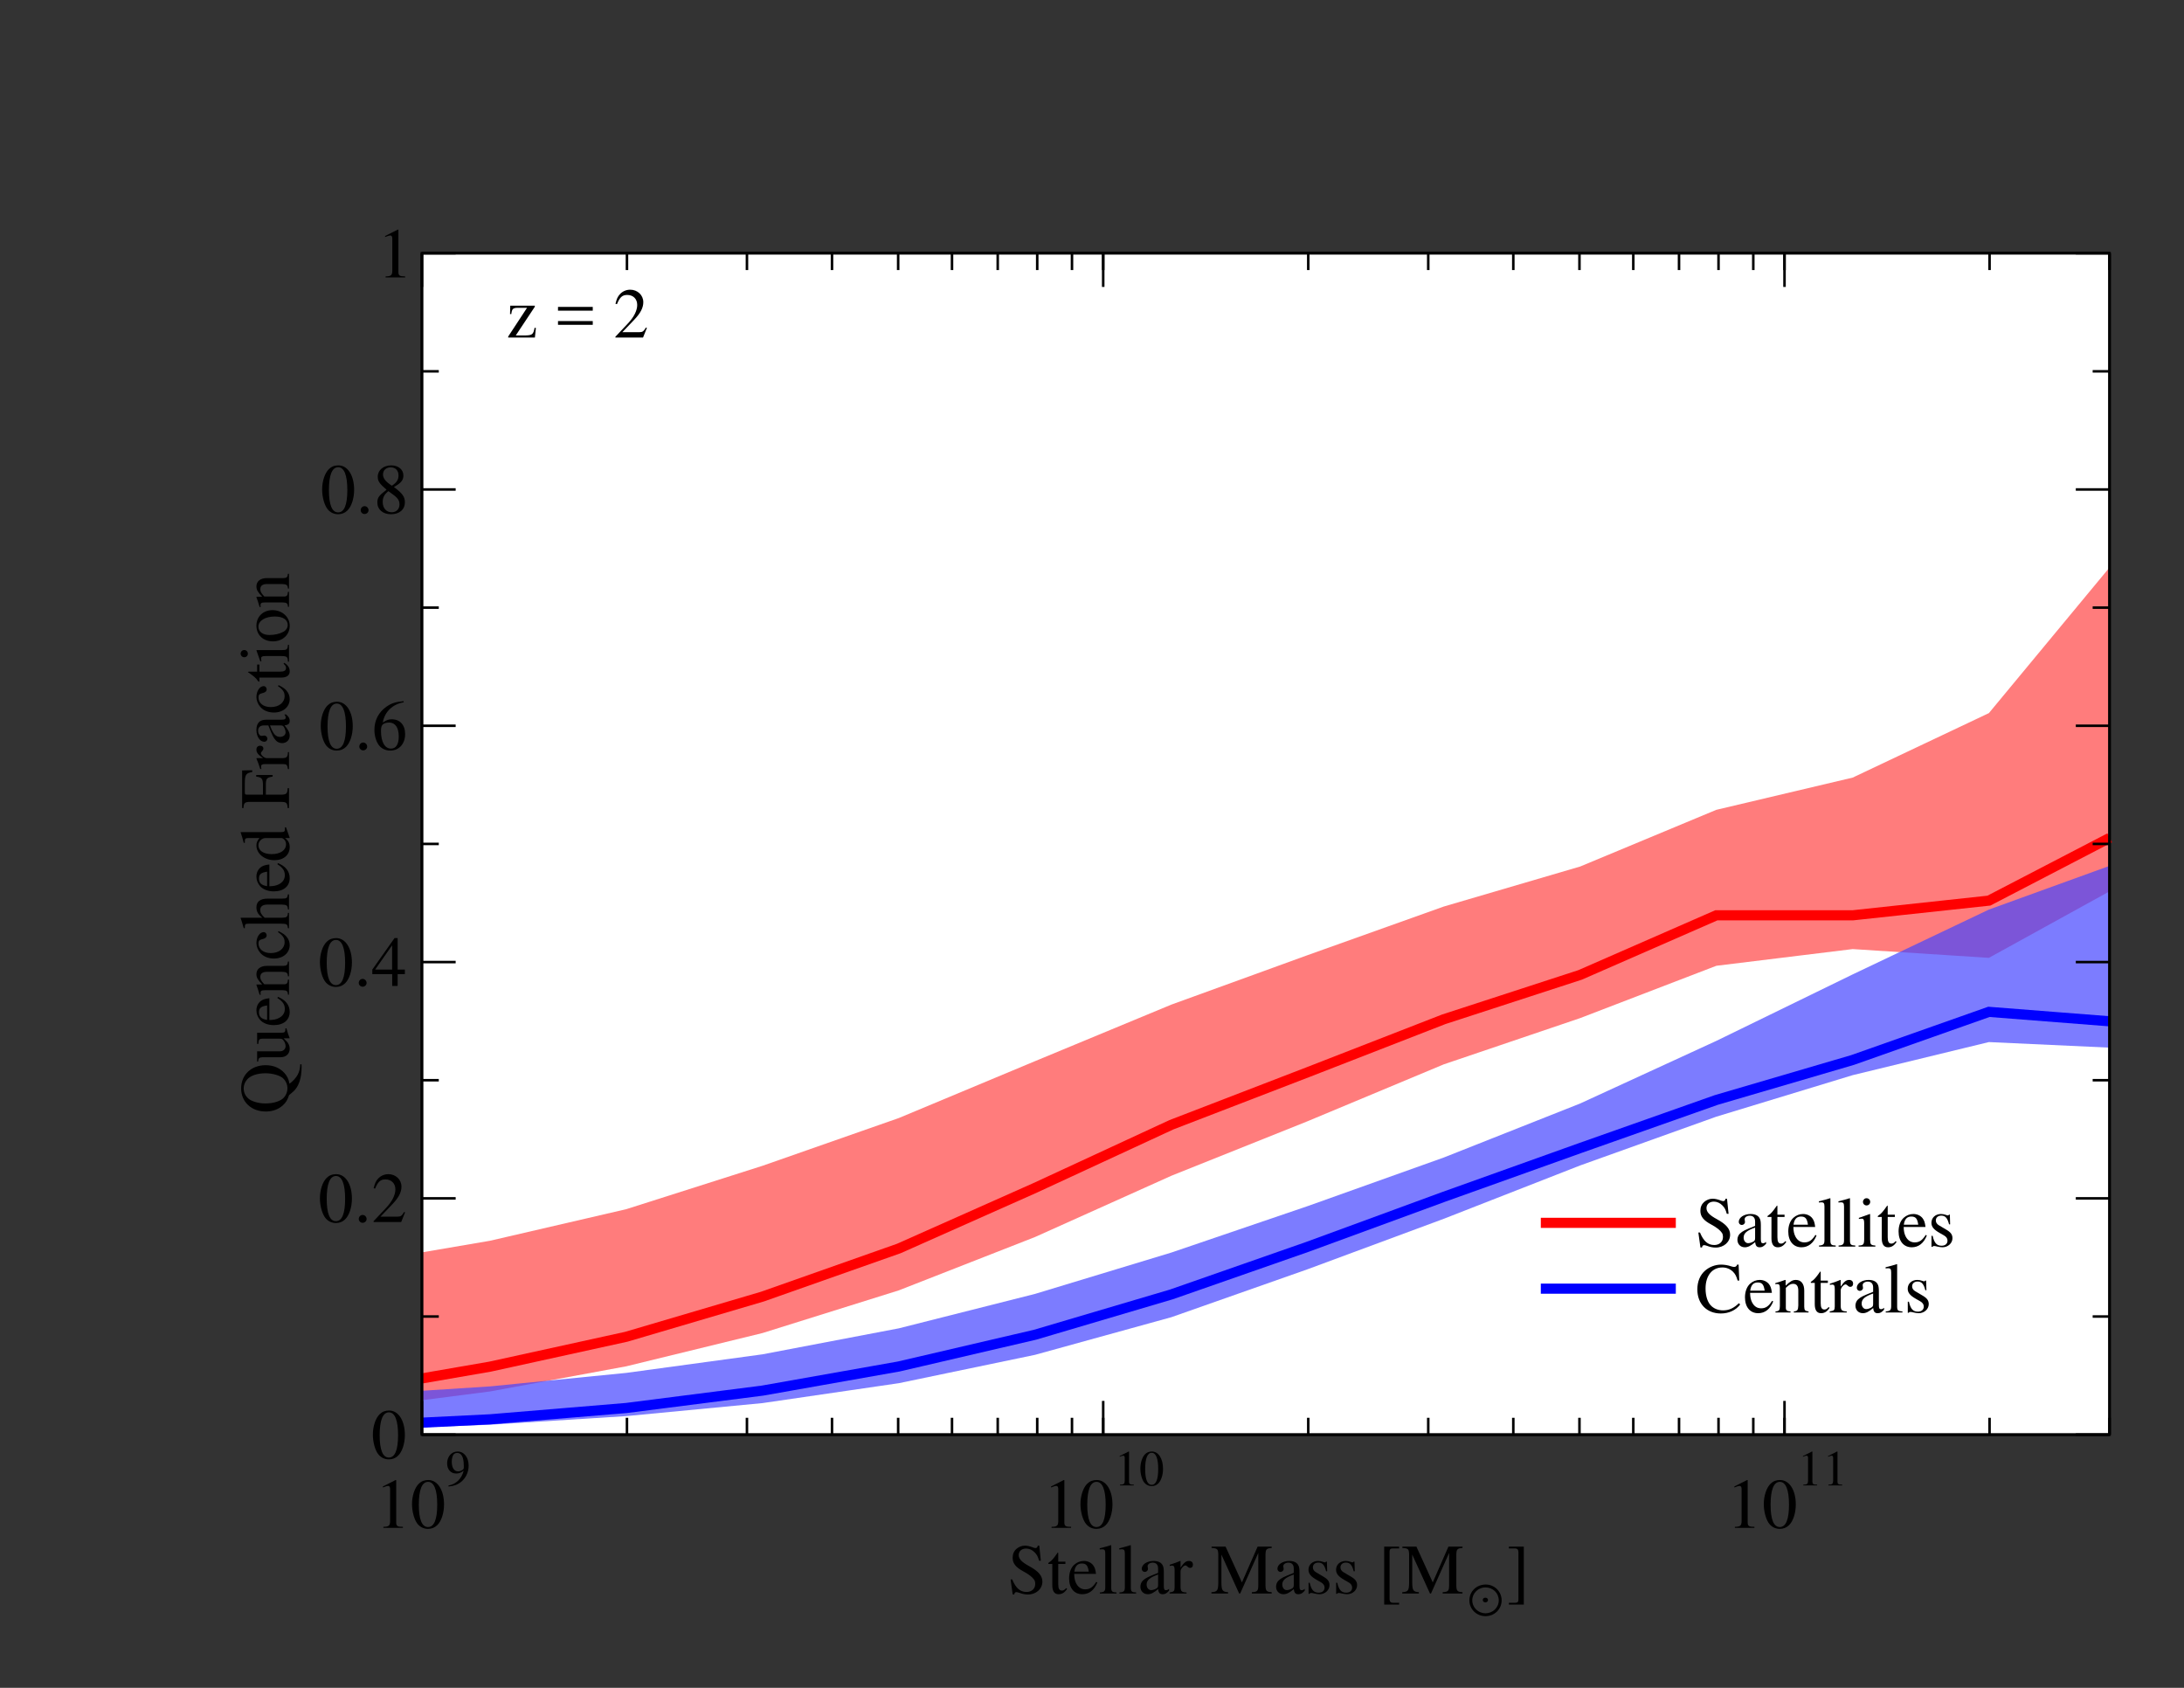 <?xml version="1.0" encoding="UTF-8"?>
<svg xmlns="http://www.w3.org/2000/svg" xmlns:xlink="http://www.w3.org/1999/xlink" width="792pt" height="612pt" viewBox="0 0 792 612" version="1.2">
<rect x="0" y="0" width="792" height="612" fill="#333333" stroke="none"/>
<g id="surface1">
<path style=" stroke:none;fill-rule:nonzero;fill:rgb(100%,100%,100%);fill-opacity:1;" d="M 153 520.199 L 765 520.199 L 765 91.801 L 153 91.801 Z M 153 520.199 "/>
<path style=" stroke:none;fill-rule:nonzero;fill:rgb(100%,26.961%,26.961%);fill-opacity:0.7;" d="M 153 507.715 L 177.727 504.531 L 227.113 495.414 L 276.504 483.355 L 325.949 467.875 L 375.34 448.535 L 424.789 426.32 L 474.18 406.551 L 523.566 385.926 L 573.016 369.16 L 622.402 350.188 L 671.855 344.129 L 721.242 347.309 L 765 323.195 L 765 205.754 L 721.242 258.57 L 671.855 281.949 L 622.402 293.637 L 573.016 314.199 L 523.566 328.703 L 474.18 346.332 L 424.789 364.262 L 375.34 384.766 L 325.949 405.391 L 276.504 422.711 L 227.113 438.438 L 177.727 449.883 L 153 454.105 "/>
<path style=" stroke:none;fill-rule:nonzero;fill:rgb(26.961%,26.961%,100%);fill-opacity:0.7;" d="M 153 517.508 L 177.727 516.59 L 227.113 513.469 L 276.504 508.754 L 325.949 501.535 L 375.34 491.254 L 424.789 477.605 L 474.18 460.223 L 523.566 441.926 L 573.016 422.586 L 622.402 404.898 L 671.855 389.844 L 721.242 377.848 L 765 379.867 L 765 313.957 L 721.242 329.809 L 671.855 353.309 L 622.402 377.422 L 573.016 400.125 L 523.566 419.711 L 474.18 437.336 L 424.789 454.164 L 375.34 469.16 L 325.949 481.645 L 276.504 491.07 L 227.113 497.801 L 177.727 502.695 L 153 504.289 "/>
<path style="fill:none;stroke-width:36.72;stroke-linecap:butt;stroke-linejoin:miter;stroke:rgb(100%,0%,0%);stroke-opacity:1;stroke-miterlimit:10;" d="M 1529.375 1121.797 L 1777.266 1164.648 L 2271.133 1272.969 L 2765.039 1418.633 L 3259.492 1593.047 L 3753.398 1812.734 L 4247.891 2041.641 L 4741.797 2231.953 L 5235.664 2424.141 L 5730.156 2585.078 L 6224.023 2801.133 L 6718.555 2801.133 L 7212.422 2854.375 L 7650.625 3082.031 " transform="matrix(0.1,0,0,-0.1,0,612)"/>
<path style="fill:none;stroke-width:36.72;stroke-linecap:butt;stroke-linejoin:miter;stroke:rgb(0%,0%,100%);stroke-opacity:1;stroke-miterlimit:10;" d="M 1529.375 961.445 L 1777.266 973.672 L 2271.133 1014.688 L 2765.039 1077.734 L 3259.492 1165.234 L 3753.398 1280.312 L 4247.891 1426.562 L 4741.797 1599.141 L 5235.664 1780.312 L 5730.156 1957.188 L 6224.023 2131.602 L 6718.555 2276.641 L 7212.422 2451.055 L 7650.625 2416.797 " transform="matrix(0.1,0,0,-0.1,0,612)"/>
<path style="fill:none;stroke-width:9.18;stroke-linecap:butt;stroke-linejoin:miter;stroke:rgb(0%,0%,0%);stroke-opacity:1;stroke-miterlimit:10;" d="M 1530 918.008 L 7650 918.008 " transform="matrix(0.1,0,0,-0.1,0,612)"/>
<path style="fill:none;stroke-width:9.18;stroke-linecap:butt;stroke-linejoin:miter;stroke:rgb(0%,0%,0%);stroke-opacity:1;stroke-miterlimit:10;" d="M 1530 5201.992 L 7650 5201.992 " transform="matrix(0.1,0,0,-0.1,0,612)"/>
<path style="fill:none;stroke-width:9.18;stroke-linecap:butt;stroke-linejoin:miter;stroke:rgb(0%,0%,0%);stroke-opacity:1;stroke-miterlimit:10;" d="M 2273.594 918.008 L 2273.594 979.18 " transform="matrix(0.1,0,0,-0.1,0,612)"/>
<path style="fill:none;stroke-width:9.18;stroke-linecap:butt;stroke-linejoin:miter;stroke:rgb(0%,0%,0%);stroke-opacity:1;stroke-miterlimit:10;" d="M 2273.594 5201.992 L 2273.594 5140.781 " transform="matrix(0.1,0,0,-0.1,0,612)"/>
<path style="fill:none;stroke-width:9.18;stroke-linecap:butt;stroke-linejoin:miter;stroke:rgb(0%,0%,0%);stroke-opacity:1;stroke-miterlimit:10;" d="M 2708.711 918.008 L 2708.711 979.18 " transform="matrix(0.1,0,0,-0.1,0,612)"/>
<path style="fill:none;stroke-width:9.18;stroke-linecap:butt;stroke-linejoin:miter;stroke:rgb(0%,0%,0%);stroke-opacity:1;stroke-miterlimit:10;" d="M 2708.711 5201.992 L 2708.711 5140.781 " transform="matrix(0.1,0,0,-0.1,0,612)"/>
<path style="fill:none;stroke-width:9.18;stroke-linecap:butt;stroke-linejoin:miter;stroke:rgb(0%,0%,0%);stroke-opacity:1;stroke-miterlimit:10;" d="M 3017.148 918.008 L 3017.148 979.18 " transform="matrix(0.1,0,0,-0.1,0,612)"/>
<path style="fill:none;stroke-width:9.18;stroke-linecap:butt;stroke-linejoin:miter;stroke:rgb(0%,0%,0%);stroke-opacity:1;stroke-miterlimit:10;" d="M 3017.148 5201.992 L 3017.148 5140.781 " transform="matrix(0.1,0,0,-0.1,0,612)"/>
<path style="fill:none;stroke-width:9.18;stroke-linecap:butt;stroke-linejoin:miter;stroke:rgb(0%,0%,0%);stroke-opacity:1;stroke-miterlimit:10;" d="M 3257.07 918.008 L 3257.07 979.18 " transform="matrix(0.1,0,0,-0.1,0,612)"/>
<path style="fill:none;stroke-width:9.18;stroke-linecap:butt;stroke-linejoin:miter;stroke:rgb(0%,0%,0%);stroke-opacity:1;stroke-miterlimit:10;" d="M 3257.07 5201.992 L 3257.07 5140.781 " transform="matrix(0.1,0,0,-0.1,0,612)"/>
<path style="fill:none;stroke-width:9.18;stroke-linecap:butt;stroke-linejoin:miter;stroke:rgb(0%,0%,0%);stroke-opacity:1;stroke-miterlimit:10;" d="M 3452.305 918.008 L 3452.305 979.18 " transform="matrix(0.1,0,0,-0.1,0,612)"/>
<path style="fill:none;stroke-width:9.18;stroke-linecap:butt;stroke-linejoin:miter;stroke:rgb(0%,0%,0%);stroke-opacity:1;stroke-miterlimit:10;" d="M 3452.305 5201.992 L 3452.305 5140.781 " transform="matrix(0.1,0,0,-0.1,0,612)"/>
<path style="fill:none;stroke-width:9.18;stroke-linecap:butt;stroke-linejoin:miter;stroke:rgb(0%,0%,0%);stroke-opacity:1;stroke-miterlimit:10;" d="M 3618.125 918.008 L 3618.125 979.18 " transform="matrix(0.1,0,0,-0.1,0,612)"/>
<path style="fill:none;stroke-width:9.18;stroke-linecap:butt;stroke-linejoin:miter;stroke:rgb(0%,0%,0%);stroke-opacity:1;stroke-miterlimit:10;" d="M 3618.125 5201.992 L 3618.125 5140.781 " transform="matrix(0.1,0,0,-0.1,0,612)"/>
<path style="fill:none;stroke-width:9.18;stroke-linecap:butt;stroke-linejoin:miter;stroke:rgb(0%,0%,0%);stroke-opacity:1;stroke-miterlimit:10;" d="M 3761.367 918.008 L 3761.367 979.18 " transform="matrix(0.1,0,0,-0.1,0,612)"/>
<path style="fill:none;stroke-width:9.18;stroke-linecap:butt;stroke-linejoin:miter;stroke:rgb(0%,0%,0%);stroke-opacity:1;stroke-miterlimit:10;" d="M 3761.367 5201.992 L 3761.367 5140.781 " transform="matrix(0.1,0,0,-0.1,0,612)"/>
<path style="fill:none;stroke-width:9.18;stroke-linecap:butt;stroke-linejoin:miter;stroke:rgb(0%,0%,0%);stroke-opacity:1;stroke-miterlimit:10;" d="M 3887.422 918.008 L 3887.422 979.18 " transform="matrix(0.1,0,0,-0.1,0,612)"/>
<path style="fill:none;stroke-width:9.18;stroke-linecap:butt;stroke-linejoin:miter;stroke:rgb(0%,0%,0%);stroke-opacity:1;stroke-miterlimit:10;" d="M 3887.422 5201.992 L 3887.422 5140.781 " transform="matrix(0.1,0,0,-0.1,0,612)"/>
<path style="fill:none;stroke-width:9.18;stroke-linecap:butt;stroke-linejoin:miter;stroke:rgb(0%,0%,0%);stroke-opacity:1;stroke-miterlimit:10;" d="M 4000.625 918.008 L 4000.625 979.18 " transform="matrix(0.1,0,0,-0.1,0,612)"/>
<path style="fill:none;stroke-width:9.18;stroke-linecap:butt;stroke-linejoin:miter;stroke:rgb(0%,0%,0%);stroke-opacity:1;stroke-miterlimit:10;" d="M 4000.625 5201.992 L 4000.625 5140.781 " transform="matrix(0.1,0,0,-0.1,0,612)"/>
<path style="fill:none;stroke-width:9.18;stroke-linecap:butt;stroke-linejoin:miter;stroke:rgb(0%,0%,0%);stroke-opacity:1;stroke-miterlimit:10;" d="M 4744.219 918.008 L 4744.219 979.18 " transform="matrix(0.1,0,0,-0.1,0,612)"/>
<path style="fill:none;stroke-width:9.18;stroke-linecap:butt;stroke-linejoin:miter;stroke:rgb(0%,0%,0%);stroke-opacity:1;stroke-miterlimit:10;" d="M 4744.219 5201.992 L 4744.219 5140.781 " transform="matrix(0.1,0,0,-0.1,0,612)"/>
<path style="fill:none;stroke-width:9.18;stroke-linecap:butt;stroke-linejoin:miter;stroke:rgb(0%,0%,0%);stroke-opacity:1;stroke-miterlimit:10;" d="M 5179.375 918.008 L 5179.375 979.18 " transform="matrix(0.1,0,0,-0.1,0,612)"/>
<path style="fill:none;stroke-width:9.18;stroke-linecap:butt;stroke-linejoin:miter;stroke:rgb(0%,0%,0%);stroke-opacity:1;stroke-miterlimit:10;" d="M 5179.375 5201.992 L 5179.375 5140.781 " transform="matrix(0.1,0,0,-0.1,0,612)"/>
<path style="fill:none;stroke-width:9.18;stroke-linecap:butt;stroke-linejoin:miter;stroke:rgb(0%,0%,0%);stroke-opacity:1;stroke-miterlimit:10;" d="M 5487.812 918.008 L 5487.812 979.18 " transform="matrix(0.1,0,0,-0.1,0,612)"/>
<path style="fill:none;stroke-width:9.18;stroke-linecap:butt;stroke-linejoin:miter;stroke:rgb(0%,0%,0%);stroke-opacity:1;stroke-miterlimit:10;" d="M 5487.812 5201.992 L 5487.812 5140.781 " transform="matrix(0.1,0,0,-0.1,0,612)"/>
<path style="fill:none;stroke-width:9.18;stroke-linecap:butt;stroke-linejoin:miter;stroke:rgb(0%,0%,0%);stroke-opacity:1;stroke-miterlimit:10;" d="M 5727.695 918.008 L 5727.695 979.18 " transform="matrix(0.1,0,0,-0.1,0,612)"/>
<path style="fill:none;stroke-width:9.18;stroke-linecap:butt;stroke-linejoin:miter;stroke:rgb(0%,0%,0%);stroke-opacity:1;stroke-miterlimit:10;" d="M 5727.695 5201.992 L 5727.695 5140.781 " transform="matrix(0.1,0,0,-0.1,0,612)"/>
<path style="fill:none;stroke-width:9.18;stroke-linecap:butt;stroke-linejoin:miter;stroke:rgb(0%,0%,0%);stroke-opacity:1;stroke-miterlimit:10;" d="M 5922.93 918.008 L 5922.93 979.18 " transform="matrix(0.1,0,0,-0.1,0,612)"/>
<path style="fill:none;stroke-width:9.18;stroke-linecap:butt;stroke-linejoin:miter;stroke:rgb(0%,0%,0%);stroke-opacity:1;stroke-miterlimit:10;" d="M 5922.93 5201.992 L 5922.93 5140.781 " transform="matrix(0.1,0,0,-0.1,0,612)"/>
<path style="fill:none;stroke-width:9.18;stroke-linecap:butt;stroke-linejoin:miter;stroke:rgb(0%,0%,0%);stroke-opacity:1;stroke-miterlimit:10;" d="M 6088.789 918.008 L 6088.789 979.18 " transform="matrix(0.1,0,0,-0.1,0,612)"/>
<path style="fill:none;stroke-width:9.18;stroke-linecap:butt;stroke-linejoin:miter;stroke:rgb(0%,0%,0%);stroke-opacity:1;stroke-miterlimit:10;" d="M 6088.789 5201.992 L 6088.789 5140.781 " transform="matrix(0.1,0,0,-0.1,0,612)"/>
<path style="fill:none;stroke-width:9.18;stroke-linecap:butt;stroke-linejoin:miter;stroke:rgb(0%,0%,0%);stroke-opacity:1;stroke-miterlimit:10;" d="M 6231.992 918.008 L 6231.992 979.18 " transform="matrix(0.1,0,0,-0.1,0,612)"/>
<path style="fill:none;stroke-width:9.18;stroke-linecap:butt;stroke-linejoin:miter;stroke:rgb(0%,0%,0%);stroke-opacity:1;stroke-miterlimit:10;" d="M 6231.992 5201.992 L 6231.992 5140.781 " transform="matrix(0.1,0,0,-0.1,0,612)"/>
<path style="fill:none;stroke-width:9.18;stroke-linecap:butt;stroke-linejoin:miter;stroke:rgb(0%,0%,0%);stroke-opacity:1;stroke-miterlimit:10;" d="M 6358.086 918.008 L 6358.086 979.18 " transform="matrix(0.1,0,0,-0.1,0,612)"/>
<path style="fill:none;stroke-width:9.18;stroke-linecap:butt;stroke-linejoin:miter;stroke:rgb(0%,0%,0%);stroke-opacity:1;stroke-miterlimit:10;" d="M 6358.086 5201.992 L 6358.086 5140.781 " transform="matrix(0.1,0,0,-0.1,0,612)"/>
<path style="fill:none;stroke-width:9.18;stroke-linecap:butt;stroke-linejoin:miter;stroke:rgb(0%,0%,0%);stroke-opacity:1;stroke-miterlimit:10;" d="M 6471.289 918.008 L 6471.289 979.18 " transform="matrix(0.1,0,0,-0.1,0,612)"/>
<path style="fill:none;stroke-width:9.18;stroke-linecap:butt;stroke-linejoin:miter;stroke:rgb(0%,0%,0%);stroke-opacity:1;stroke-miterlimit:10;" d="M 6471.289 5201.992 L 6471.289 5140.781 " transform="matrix(0.1,0,0,-0.1,0,612)"/>
<path style="fill:none;stroke-width:9.18;stroke-linecap:butt;stroke-linejoin:miter;stroke:rgb(0%,0%,0%);stroke-opacity:1;stroke-miterlimit:10;" d="M 7214.883 918.008 L 7214.883 979.18 " transform="matrix(0.1,0,0,-0.1,0,612)"/>
<path style="fill:none;stroke-width:9.18;stroke-linecap:butt;stroke-linejoin:miter;stroke:rgb(0%,0%,0%);stroke-opacity:1;stroke-miterlimit:10;" d="M 7214.883 5201.992 L 7214.883 5140.781 " transform="matrix(0.1,0,0,-0.1,0,612)"/>
<path style="fill:none;stroke-width:9.18;stroke-linecap:butt;stroke-linejoin:miter;stroke:rgb(0%,0%,0%);stroke-opacity:1;stroke-miterlimit:10;" d="M 7650 918.008 L 7650 979.18 " transform="matrix(0.1,0,0,-0.1,0,612)"/>
<path style="fill:none;stroke-width:9.18;stroke-linecap:butt;stroke-linejoin:miter;stroke:rgb(0%,0%,0%);stroke-opacity:1;stroke-miterlimit:10;" d="M 7650 5201.992 L 7650 5140.781 " transform="matrix(0.1,0,0,-0.1,0,612)"/>
<path style="fill:none;stroke-width:9.18;stroke-linecap:butt;stroke-linejoin:miter;stroke:rgb(0%,0%,0%);stroke-opacity:1;stroke-miterlimit:10;" d="M 1530 918.008 L 1530 1040.391 " transform="matrix(0.1,0,0,-0.1,0,612)"/>
<path style="fill:none;stroke-width:9.18;stroke-linecap:butt;stroke-linejoin:miter;stroke:rgb(0%,0%,0%);stroke-opacity:1;stroke-miterlimit:10;" d="M 1530 5201.992 L 1530 5079.609 " transform="matrix(0.1,0,0,-0.1,0,612)"/>
<path style="fill:none;stroke-width:9.18;stroke-linecap:butt;stroke-linejoin:miter;stroke:rgb(0%,0%,0%);stroke-opacity:1;stroke-miterlimit:10;" d="M 4000.625 918.008 L 4000.625 1040.391 " transform="matrix(0.1,0,0,-0.1,0,612)"/>
<path style="fill:none;stroke-width:9.18;stroke-linecap:butt;stroke-linejoin:miter;stroke:rgb(0%,0%,0%);stroke-opacity:1;stroke-miterlimit:10;" d="M 4000.625 5201.992 L 4000.625 5079.609 " transform="matrix(0.1,0,0,-0.1,0,612)"/>
<path style="fill:none;stroke-width:9.18;stroke-linecap:butt;stroke-linejoin:miter;stroke:rgb(0%,0%,0%);stroke-opacity:1;stroke-miterlimit:10;" d="M 6471.289 918.008 L 6471.289 1040.391 " transform="matrix(0.1,0,0,-0.1,0,612)"/>
<path style="fill:none;stroke-width:9.18;stroke-linecap:butt;stroke-linejoin:miter;stroke:rgb(0%,0%,0%);stroke-opacity:1;stroke-miterlimit:10;" d="M 6471.289 5201.992 L 6471.289 5079.609 " transform="matrix(0.1,0,0,-0.1,0,612)"/>
<path style=" stroke:none;fill-rule:nonzero;fill:rgb(0%,0%,0%);fill-opacity:1;" d="M 139.031 554 L 146.117 554 L 146.117 553.617 C 144.141 553.617 143.703 553.332 143.676 552.102 L 143.676 536.695 L 143.473 536.645 L 138.852 538.98 L 138.852 539.34 C 139.852 538.953 140.469 538.773 140.699 538.773 C 141.238 538.773 141.469 539.16 141.469 539.98 L 141.469 551.613 C 141.418 553.23 140.98 553.59 139.031 553.617 L 139.031 554 "/>
<path style=" stroke:none;fill-rule:nonzero;fill:rgb(0%,0%,0%);fill-opacity:1;" d="M 155.32 536.645 C 153.91 536.645 152.832 537.055 151.883 537.98 C 150.391 539.418 149.414 542.367 149.414 545.375 C 149.414 548.195 150.266 551.176 151.469 552.613 C 152.422 553.742 153.73 554.359 155.219 554.359 C 156.527 554.359 157.633 553.922 158.555 553.023 C 160.047 551.613 161.023 548.633 161.023 545.527 C 161.023 540.266 158.684 536.645 155.32 536.645 Z M 155.242 537.312 C 157.402 537.312 158.555 540.211 158.555 545.578 C 158.555 550.945 157.426 553.691 155.219 553.691 C 153.012 553.691 151.883 550.945 151.883 545.605 C 151.883 540.137 153.035 537.312 155.242 537.312 "/>
<path style=" stroke:none;fill-rule:nonzero;fill:rgb(0%,0%,0%);fill-opacity:1;" d="M 162.672 539 C 164.711 538.766 165.711 538.418 166.945 537.527 C 168.84 536.145 169.945 533.891 169.945 531.434 C 169.945 528.434 168.293 526.305 165.93 526.305 C 163.766 526.305 162.145 528.141 162.145 530.598 C 162.145 532.816 163.453 534.289 165.418 534.289 C 166.418 534.289 167.184 534 168.148 533.254 C 167.402 536.219 165.383 538.164 162.617 538.637 Z M 168.184 532.145 C 168.184 532.508 168.109 532.672 167.91 532.836 C 167.402 533.254 166.727 533.508 166.074 533.508 C 164.691 533.508 163.82 532.145 163.82 529.98 C 163.82 528.945 164.109 527.852 164.492 527.379 C 164.801 527.016 165.254 526.816 165.781 526.816 C 167.367 526.816 168.184 528.379 168.184 531.434 L 168.184 532.145 "/>
<path style=" stroke:none;fill-rule:nonzero;fill:rgb(0%,0%,0%);fill-opacity:1;" d="M 381.328 554 L 388.414 554 L 388.414 553.617 C 386.438 553.617 386.004 553.332 385.977 552.102 L 385.977 536.695 L 385.773 536.645 L 381.148 538.98 L 381.148 539.34 C 382.152 538.953 382.766 538.773 382.996 538.773 C 383.539 538.773 383.77 539.16 383.77 539.98 L 383.77 551.613 C 383.719 553.23 383.281 553.59 381.328 553.617 L 381.328 554 "/>
<path style=" stroke:none;fill-rule:nonzero;fill:rgb(0%,0%,0%);fill-opacity:1;" d="M 397.723 536.645 C 396.309 536.645 395.23 537.055 394.281 537.98 C 392.793 539.418 391.816 542.367 391.816 545.375 C 391.816 548.195 392.664 551.176 393.871 552.613 C 394.82 553.742 396.129 554.359 397.617 554.359 C 398.93 554.359 400.031 553.922 400.957 553.023 C 402.445 551.613 403.422 548.633 403.422 545.527 C 403.422 540.266 401.086 536.645 397.723 536.645 Z M 397.645 537.312 C 399.801 537.312 400.957 540.211 400.957 545.578 C 400.957 550.945 399.828 553.691 397.617 553.691 C 395.41 553.691 394.281 550.945 394.281 545.605 C 394.281 540.137 395.438 537.312 397.645 537.312 "/>
<path style=" stroke:none;fill-rule:nonzero;fill:rgb(0%,0%,0%);fill-opacity:1;" d="M 406.145 538.602 L 411.164 538.602 L 411.164 538.328 C 409.766 538.328 409.457 538.125 409.438 537.254 L 409.438 526.344 L 409.293 526.305 L 406.02 527.961 L 406.02 528.215 C 406.727 527.941 407.164 527.816 407.328 527.816 C 407.711 527.816 407.871 528.09 407.871 528.672 L 407.871 536.91 C 407.84 538.055 407.527 538.309 406.145 538.328 L 406.145 538.602 "/>
<path style=" stroke:none;fill-rule:nonzero;fill:rgb(0%,0%,0%);fill-opacity:1;" d="M 417.719 526.305 C 416.719 526.305 415.953 526.598 415.281 527.25 C 414.227 528.27 413.535 530.359 413.535 532.488 C 413.535 534.492 414.137 536.602 414.992 537.617 C 415.664 538.418 416.594 538.855 417.648 538.855 C 418.574 538.855 419.355 538.547 420.012 537.91 C 421.066 536.91 421.758 534.797 421.758 532.598 C 421.758 528.871 420.102 526.305 417.719 526.305 Z M 417.664 526.777 C 419.191 526.777 420.012 528.836 420.012 532.633 C 420.012 536.438 419.211 538.383 417.648 538.383 C 416.082 538.383 415.281 536.438 415.281 532.652 C 415.281 528.781 416.102 526.777 417.664 526.777 "/>
<path style=" stroke:none;fill-rule:nonzero;fill:rgb(0%,0%,0%);fill-opacity:1;" d="M 629.129 554 L 636.215 554 L 636.215 553.617 C 634.238 553.617 633.805 553.332 633.777 552.102 L 633.777 536.695 L 633.57 536.645 L 628.949 538.98 L 628.949 539.34 C 629.953 538.953 630.566 538.773 630.797 538.773 C 631.34 538.773 631.57 539.16 631.57 539.98 L 631.57 551.613 C 631.516 553.23 631.082 553.59 629.129 553.617 L 629.129 554 "/>
<path style=" stroke:none;fill-rule:nonzero;fill:rgb(0%,0%,0%);fill-opacity:1;" d="M 645.523 536.645 C 644.109 536.645 643.031 537.055 642.082 537.98 C 640.594 539.418 639.617 542.367 639.617 545.375 C 639.617 548.195 640.465 551.176 641.672 552.613 C 642.621 553.742 643.93 554.359 645.418 554.359 C 646.727 554.359 647.832 553.922 648.758 553.023 C 650.246 551.613 651.223 548.633 651.223 545.527 C 651.223 540.266 648.883 536.645 645.523 536.645 Z M 645.445 537.312 C 647.602 537.312 648.758 540.211 648.758 545.578 C 648.758 550.945 647.629 553.691 645.418 553.691 C 643.211 553.691 642.082 550.945 642.082 545.605 C 642.082 540.137 643.234 537.312 645.445 537.312 "/>
<path style=" stroke:none;fill-rule:nonzero;fill:rgb(0%,0%,0%);fill-opacity:1;" d="M 653.945 538.602 L 658.965 538.602 L 658.965 538.328 C 657.566 538.328 657.258 538.125 657.238 537.254 L 657.238 526.344 L 657.094 526.305 L 653.82 527.961 L 653.82 528.215 C 654.527 527.941 654.965 527.816 655.129 527.816 C 655.508 527.816 655.672 528.09 655.672 528.672 L 655.672 536.91 C 655.637 538.055 655.328 538.309 653.945 538.328 L 653.945 538.602 "/>
<path style=" stroke:none;fill-rule:nonzero;fill:rgb(0%,0%,0%);fill-opacity:1;" d="M 663.047 538.602 L 668.066 538.602 L 668.066 538.328 C 666.664 538.328 666.355 538.125 666.34 537.254 L 666.34 526.344 L 666.191 526.305 L 662.918 527.961 L 662.918 528.215 C 663.629 527.941 664.062 527.816 664.227 527.816 C 664.609 527.816 664.773 528.09 664.773 528.672 L 664.773 536.91 C 664.738 538.055 664.43 538.309 663.047 538.328 L 663.047 538.602 "/>
<path style=" stroke:none;fill-rule:nonzero;fill:rgb(0%,0%,0%);fill-opacity:1;" d="M 376.879 560.445 L 376.34 560.445 C 376.234 561.035 375.953 561.316 375.516 561.316 C 375.258 561.316 374.824 561.215 374.387 561.008 C 373.438 560.648 372.484 560.445 371.641 560.445 C 370.562 560.445 369.43 560.879 368.586 561.625 C 367.684 562.422 367.223 563.5 367.223 564.836 C 367.223 566.887 368.352 568.328 371.227 569.84 C 373.078 570.844 374.414 571.867 375.055 572.844 C 375.285 573.18 375.414 573.719 375.414 574.359 C 375.414 576.055 374.129 577.234 372.254 577.234 C 369.945 577.234 368.352 575.824 367.07 572.691 L 366.477 572.691 L 367.246 578.133 L 367.812 578.133 C 367.84 577.645 368.148 577.285 368.531 577.285 C 368.812 577.285 369.254 577.391 369.738 577.57 C 370.715 577.953 371.766 578.16 372.77 578.16 C 375.746 578.16 378.008 576.133 378.008 573.484 C 378.008 571.383 376.594 569.711 373.203 567.863 C 370.508 566.398 369.43 565.27 369.43 563.859 C 369.43 562.445 370.508 561.496 372.102 561.496 C 373.258 561.496 374.336 561.984 375.234 562.91 C 376.031 563.73 376.391 564.398 376.801 565.914 L 377.441 565.914 L 376.879 560.445 "/>
<path style=" stroke:none;fill-rule:nonzero;fill:rgb(0%,0%,0%);fill-opacity:1;" d="M 386.352 566.246 L 383.758 566.246 L 383.758 563.27 C 383.758 563.012 383.703 562.934 383.578 562.934 C 382.09 565.09 381.316 565.965 380.574 566.398 C 380.289 566.578 380.137 566.734 380.137 566.887 C 380.137 566.965 380.164 567.016 380.238 567.066 L 381.602 567.066 L 381.602 574.797 C 381.602 576.953 382.371 578.055 383.883 578.055 C 385.145 578.055 386.117 577.441 386.965 576.105 L 386.633 575.824 C 386.066 576.492 385.656 576.723 385.094 576.723 C 384.141 576.723 383.758 576.027 383.758 574.41 L 383.758 567.066 L 386.352 567.066 L 386.352 566.246 "/>
<path style=" stroke:none;fill-rule:nonzero;fill:rgb(0%,0%,0%);fill-opacity:1;" d="M 397.531 573.59 C 396.297 575.539 395.191 576.285 393.551 576.285 C 392.086 576.285 390.984 575.539 390.238 574.078 C 389.773 573.102 389.594 572.281 389.543 570.688 L 397.453 570.688 C 397.246 569.02 396.992 568.273 396.348 567.453 C 395.578 566.527 394.398 565.988 393.062 565.988 C 391.777 565.988 390.57 566.453 389.594 567.324 C 388.391 568.375 387.695 570.199 387.695 572.305 C 387.695 575.848 389.543 578.055 392.496 578.055 C 394.965 578.055 396.863 576.543 397.941 573.77 Z M 389.594 569.867 C 389.879 567.836 390.754 566.914 392.316 566.914 C 393.883 566.914 394.5 567.633 394.832 569.867 L 389.594 569.867 "/>
<path style=" stroke:none;fill-rule:nonzero;fill:rgb(0%,0%,0%);fill-opacity:1;" d="M 398.84 577.801 L 404.898 577.801 L 404.898 577.414 C 403.281 577.336 402.996 577.082 402.973 575.645 L 402.973 560.316 L 402.871 560.266 C 401.535 560.699 400.559 560.957 398.789 561.395 L 398.789 561.805 L 398.941 561.805 C 399.227 561.781 399.531 561.754 399.738 561.754 C 400.559 561.754 400.816 562.113 400.816 563.32 L 400.816 575.566 C 400.789 576.953 400.43 577.312 398.84 577.414 L 398.84 577.801 "/>
<path style=" stroke:none;fill-rule:nonzero;fill:rgb(0%,0%,0%);fill-opacity:1;" d="M 405.938 577.801 L 411.996 577.801 L 411.996 577.414 C 410.383 577.336 410.098 577.082 410.074 575.645 L 410.074 560.316 L 409.969 560.266 C 408.633 560.699 407.66 560.957 405.887 561.395 L 405.887 561.805 L 406.043 561.805 C 406.324 561.781 406.633 561.754 406.84 561.754 C 407.66 561.754 407.914 562.113 407.914 563.32 L 407.914 575.566 C 407.891 576.953 407.531 577.312 405.938 577.414 L 405.938 577.801 "/>
<path style=" stroke:none;fill-rule:nonzero;fill:rgb(0%,0%,0%);fill-opacity:1;" d="M 423.949 576.105 C 423.512 576.465 423.203 576.594 422.82 576.594 C 422.227 576.594 422.047 576.234 422.047 575.105 L 422.047 570.098 C 422.047 568.762 421.922 568.016 421.535 567.402 C 420.969 566.477 419.867 565.988 418.352 565.988 C 415.938 565.988 414.039 567.246 414.039 568.867 C 414.039 569.457 414.523 569.969 415.141 569.969 C 415.758 569.969 416.297 569.457 416.297 568.891 C 416.297 568.789 416.273 568.66 416.246 568.48 C 416.195 568.25 416.168 568.043 416.168 567.863 C 416.168 567.172 416.992 566.605 418.016 566.605 C 419.273 566.605 419.969 567.352 419.969 568.738 L 419.969 570.305 C 416.016 571.895 415.578 572.102 414.477 573.078 C 413.91 573.59 413.551 574.461 413.551 575.309 C 413.551 576.926 414.68 578.055 416.246 578.055 C 417.375 578.055 418.43 577.516 419.992 576.184 C 420.121 577.543 420.586 578.055 421.637 578.055 C 422.512 578.055 423.051 577.75 423.949 576.773 Z M 419.969 574.641 C 419.969 575.414 419.84 575.695 419.301 576.004 C 418.66 576.363 417.965 576.566 417.426 576.566 C 416.527 576.566 415.809 575.695 415.809 574.59 L 415.809 574.488 C 415.836 572.945 416.965 571.973 419.969 570.918 L 419.969 574.641 "/>
<path style=" stroke:none;fill-rule:nonzero;fill:rgb(0%,0%,0%);fill-opacity:1;" d="M 424.129 577.801 L 430.289 577.801 L 430.289 577.414 C 428.57 577.363 428.16 577.004 428.109 575.488 L 428.109 569.711 C 428.109 568.891 429.188 567.609 429.906 567.609 C 430.059 567.609 430.289 567.734 430.574 567.992 C 430.984 568.375 431.266 568.508 431.602 568.508 C 432.215 568.508 432.602 568.07 432.602 567.352 C 432.602 566.504 432.062 565.988 431.188 565.988 C 430.109 565.988 429.367 566.555 428.109 568.402 L 428.109 566.039 L 427.98 565.988 C 426.617 566.555 425.695 566.887 424.18 567.375 L 424.18 567.789 C 424.539 567.711 424.77 567.684 425.078 567.684 C 425.719 567.684 425.953 568.094 425.953 569.227 L 425.953 575.645 C 425.898 576.977 425.746 577.133 424.129 577.414 L 424.129 577.801 "/>
<path style=" stroke:none;fill-rule:nonzero;fill:rgb(0%,0%,0%);fill-opacity:1;" d="M 461.156 560.805 L 456.047 560.805 L 450.371 573.77 L 444.445 560.805 L 439.359 560.805 L 439.359 561.289 C 441.465 561.395 441.746 561.676 441.797 563.602 L 441.797 574.027 C 441.746 576.746 441.414 577.184 439.309 577.312 L 439.309 577.801 L 445.344 577.801 L 445.344 577.312 C 443.363 577.211 442.98 576.672 442.93 574.027 L 442.93 563.68 L 449.371 577.801 L 449.734 577.801 L 456.305 563.09 L 456.305 574.719 C 456.281 576.902 455.996 577.184 453.969 577.312 L 453.969 577.801 L 461.156 577.801 L 461.156 577.312 C 459.309 577.211 458.977 576.852 458.922 575 L 458.922 563.602 C 458.977 561.754 459.281 561.418 461.156 561.289 L 461.156 560.805 "/>
<path style=" stroke:none;fill-rule:nonzero;fill:rgb(0%,0%,0%);fill-opacity:1;" d="M 473.148 576.105 C 472.715 576.465 472.402 576.594 472.02 576.594 C 471.43 576.594 471.246 576.234 471.246 575.105 L 471.246 570.098 C 471.246 568.762 471.121 568.016 470.734 567.402 C 470.172 566.477 469.066 565.988 467.551 565.988 C 465.137 565.988 463.238 567.246 463.238 568.867 C 463.238 569.457 463.727 569.969 464.344 569.969 C 464.957 569.969 465.496 569.457 465.496 568.891 C 465.496 568.789 465.473 568.66 465.445 568.48 C 465.395 568.25 465.367 568.043 465.367 567.863 C 465.367 567.172 466.191 566.605 467.219 566.605 C 468.477 566.605 469.168 567.352 469.168 568.738 L 469.168 570.305 C 465.215 571.895 464.777 572.102 463.676 573.078 C 463.109 573.59 462.75 574.461 462.75 575.309 C 462.75 576.926 463.879 578.055 465.445 578.055 C 466.574 578.055 467.629 577.516 469.195 576.184 C 469.324 577.543 469.785 578.055 470.84 578.055 C 471.711 578.055 472.25 577.75 473.148 576.773 Z M 469.168 574.641 C 469.168 575.414 469.039 575.695 468.504 576.004 C 467.859 576.363 467.164 576.566 466.629 576.566 C 465.727 576.566 465.008 575.695 465.008 574.59 L 465.008 574.488 C 465.035 572.945 466.164 571.973 469.168 570.918 L 469.168 574.641 "/>
<path style=" stroke:none;fill-rule:nonzero;fill:rgb(0%,0%,0%);fill-opacity:1;" d="M 481.289 569.738 L 481.184 566.219 L 480.902 566.219 C 480.746 566.426 480.621 566.504 480.492 566.504 C 480.34 566.504 480.082 566.453 479.797 566.324 C 479.207 566.117 478.617 565.988 478.004 565.988 C 475.973 565.988 474.508 567.324 474.508 569.172 C 474.508 570.609 475.332 571.637 477.516 572.871 L 479.004 573.719 C 479.902 574.23 480.34 574.848 480.34 575.645 C 480.34 576.773 479.516 577.492 478.207 577.492 C 476.434 577.492 475.535 576.516 474.945 573.898 L 474.535 573.898 L 474.535 577.902 L 474.867 577.902 C 475.047 577.645 475.152 577.594 475.461 577.594 C 475.742 577.594 476.051 577.645 476.641 577.801 C 477.336 577.953 478.004 578.055 478.516 578.055 C 480.516 578.055 482.133 576.566 482.133 574.77 C 482.133 573.484 481.543 572.641 479.977 571.715 L 477.203 570.07 C 476.484 569.66 476.102 569.02 476.102 568.328 C 476.102 567.273 476.898 566.578 478.078 566.578 C 479.543 566.578 480.312 567.43 480.902 569.738 L 481.289 569.738 "/>
<path style=" stroke:none;fill-rule:nonzero;fill:rgb(0%,0%,0%);fill-opacity:1;" d="M 491.289 569.738 L 491.184 566.219 L 490.902 566.219 C 490.746 566.426 490.621 566.504 490.492 566.504 C 490.34 566.504 490.082 566.453 489.797 566.324 C 489.207 566.117 488.617 565.988 488.004 565.988 C 485.973 565.988 484.508 567.324 484.508 569.172 C 484.508 570.609 485.332 571.637 487.516 572.871 L 489.004 573.719 C 489.902 574.23 490.34 574.848 490.34 575.645 C 490.34 576.773 489.516 577.492 488.207 577.492 C 486.434 577.492 485.535 576.516 484.945 573.898 L 484.535 573.898 L 484.535 577.902 L 484.867 577.902 C 485.047 577.645 485.152 577.594 485.461 577.594 C 485.742 577.594 486.051 577.645 486.641 577.801 C 487.336 577.953 488.004 578.055 488.516 578.055 C 490.516 578.055 492.133 576.566 492.133 574.77 C 492.133 573.484 491.543 572.641 489.977 571.715 L 487.203 570.07 C 486.484 569.66 486.102 569.02 486.102 568.328 C 486.102 567.273 486.898 566.578 488.078 566.578 C 489.543 566.578 490.312 567.43 490.902 569.738 L 491.289 569.738 "/>
<path style=" stroke:none;fill-rule:nonzero;fill:rgb(0%,0%,0%);fill-opacity:1;" d="M 507.379 561.445 L 507.379 560.805 L 501.961 560.805 L 501.961 581.805 L 507.379 581.805 L 507.379 581.164 L 505.168 581.164 C 504.297 581.137 503.938 580.754 503.91 579.828 L 503.91 562.574 C 503.938 561.754 504.219 561.469 505.066 561.445 L 507.379 561.445 "/>
<path style=" stroke:none;fill-rule:nonzero;fill:rgb(0%,0%,0%);fill-opacity:1;" d="M 530.359 560.805 L 525.246 560.805 L 519.574 573.77 L 513.645 560.805 L 508.559 560.805 L 508.559 561.289 C 510.664 561.395 510.945 561.676 510.996 563.602 L 510.996 574.027 C 510.945 576.746 510.613 577.184 508.508 577.312 L 508.508 577.801 L 514.543 577.801 L 514.543 577.312 C 512.562 577.211 512.18 576.672 512.129 574.027 L 512.129 563.68 L 518.57 577.801 L 518.934 577.801 L 525.504 563.09 L 525.504 574.719 C 525.48 576.902 525.195 577.184 523.168 577.312 L 523.168 577.801 L 530.359 577.801 L 530.359 577.312 C 528.508 577.211 528.176 576.852 528.121 575 L 528.121 563.602 C 528.176 561.754 528.484 561.418 530.359 561.289 L 530.359 560.805 "/>
<path style=" stroke:none;fill-rule:nonzero;fill:rgb(0%,0%,0%);fill-opacity:1;" d="M 538.781 574.535 C 535.441 574.535 532.848 577.051 532.848 580.285 C 532.848 583.469 535.441 586.012 538.703 586.012 C 541.965 586.012 544.555 583.469 544.555 580.258 C 544.555 577.102 541.965 574.535 538.781 574.535 Z M 538.652 575.586 C 541.398 575.586 543.504 577.617 543.504 580.285 C 543.504 582.879 541.371 584.957 538.703 584.957 C 536.031 584.957 533.902 582.879 533.902 580.258 C 533.902 577.691 536.031 575.586 538.652 575.586 "/>
<path style=" stroke:none;fill-rule:nonzero;fill:rgb(0%,0%,0%);fill-opacity:1;" d="M 538.59 579.312 C 538.086 579.312 537.703 579.672 537.703 580.145 C 537.703 580.633 538.086 580.992 538.59 580.992 L 538.715 580.992 C 539.215 580.992 539.602 580.633 539.602 580.145 C 539.602 579.672 539.215 579.312 538.715 579.312 L 538.59 579.312 "/>
<path style=" stroke:none;fill-rule:nonzero;fill:rgb(0%,0%,0%);fill-opacity:1;" d="M 547.172 581.164 L 547.172 581.805 L 552.59 581.805 L 552.59 560.805 L 547.172 560.805 L 547.172 561.445 L 549.383 561.445 C 550.254 561.469 550.613 561.855 550.641 562.781 L 550.641 580.035 C 550.613 580.855 550.332 581.137 549.484 581.164 L 547.172 581.164 "/>
<path style="fill:none;stroke-width:9.18;stroke-linecap:butt;stroke-linejoin:miter;stroke:rgb(0%,0%,0%);stroke-opacity:1;stroke-miterlimit:10;" d="M 1530 918.008 L 1530 5201.992 " transform="matrix(0.1,0,0,-0.1,0,612)"/>
<path style="fill:none;stroke-width:9.18;stroke-linecap:butt;stroke-linejoin:miter;stroke:rgb(0%,0%,0%);stroke-opacity:1;stroke-miterlimit:10;" d="M 7650 918.008 L 7650 5201.992 " transform="matrix(0.1,0,0,-0.1,0,612)"/>
<path style="fill:none;stroke-width:9.18;stroke-linecap:butt;stroke-linejoin:miter;stroke:rgb(0%,0%,0%);stroke-opacity:1;stroke-miterlimit:10;" d="M 1530 1346.406 L 1591.211 1346.406 " transform="matrix(0.1,0,0,-0.1,0,612)"/>
<path style="fill:none;stroke-width:9.18;stroke-linecap:butt;stroke-linejoin:miter;stroke:rgb(0%,0%,0%);stroke-opacity:1;stroke-miterlimit:10;" d="M 7650 1346.406 L 7588.789 1346.406 " transform="matrix(0.1,0,0,-0.1,0,612)"/>
<path style="fill:none;stroke-width:9.18;stroke-linecap:butt;stroke-linejoin:miter;stroke:rgb(0%,0%,0%);stroke-opacity:1;stroke-miterlimit:10;" d="M 1530 2203.203 L 1591.211 2203.203 " transform="matrix(0.1,0,0,-0.1,0,612)"/>
<path style="fill:none;stroke-width:9.18;stroke-linecap:butt;stroke-linejoin:miter;stroke:rgb(0%,0%,0%);stroke-opacity:1;stroke-miterlimit:10;" d="M 7650 2203.203 L 7588.789 2203.203 " transform="matrix(0.1,0,0,-0.1,0,612)"/>
<path style="fill:none;stroke-width:9.18;stroke-linecap:butt;stroke-linejoin:miter;stroke:rgb(0%,0%,0%);stroke-opacity:1;stroke-miterlimit:10;" d="M 1530 3060 L 1591.211 3060 " transform="matrix(0.1,0,0,-0.1,0,612)"/>
<path style="fill:none;stroke-width:9.18;stroke-linecap:butt;stroke-linejoin:miter;stroke:rgb(0%,0%,0%);stroke-opacity:1;stroke-miterlimit:10;" d="M 7650 3060 L 7588.789 3060 " transform="matrix(0.1,0,0,-0.1,0,612)"/>
<path style="fill:none;stroke-width:9.18;stroke-linecap:butt;stroke-linejoin:miter;stroke:rgb(0%,0%,0%);stroke-opacity:1;stroke-miterlimit:10;" d="M 1530 3916.797 L 1591.211 3916.797 " transform="matrix(0.1,0,0,-0.1,0,612)"/>
<path style="fill:none;stroke-width:9.18;stroke-linecap:butt;stroke-linejoin:miter;stroke:rgb(0%,0%,0%);stroke-opacity:1;stroke-miterlimit:10;" d="M 7650 3916.797 L 7588.789 3916.797 " transform="matrix(0.1,0,0,-0.1,0,612)"/>
<path style="fill:none;stroke-width:9.18;stroke-linecap:butt;stroke-linejoin:miter;stroke:rgb(0%,0%,0%);stroke-opacity:1;stroke-miterlimit:10;" d="M 1530 4773.594 L 1591.211 4773.594 " transform="matrix(0.1,0,0,-0.1,0,612)"/>
<path style="fill:none;stroke-width:9.18;stroke-linecap:butt;stroke-linejoin:miter;stroke:rgb(0%,0%,0%);stroke-opacity:1;stroke-miterlimit:10;" d="M 7650 4773.594 L 7588.789 4773.594 " transform="matrix(0.1,0,0,-0.1,0,612)"/>
<path style="fill:none;stroke-width:9.18;stroke-linecap:butt;stroke-linejoin:miter;stroke:rgb(0%,0%,0%);stroke-opacity:1;stroke-miterlimit:10;" d="M 1530 918.008 L 1652.383 918.008 " transform="matrix(0.1,0,0,-0.1,0,612)"/>
<path style="fill:none;stroke-width:9.18;stroke-linecap:butt;stroke-linejoin:miter;stroke:rgb(0%,0%,0%);stroke-opacity:1;stroke-miterlimit:10;" d="M 7650 918.008 L 7527.617 918.008 " transform="matrix(0.1,0,0,-0.1,0,612)"/>
<path style="fill:none;stroke-width:9.18;stroke-linecap:butt;stroke-linejoin:miter;stroke:rgb(0%,0%,0%);stroke-opacity:1;stroke-miterlimit:10;" d="M 1530 1774.805 L 1652.383 1774.805 " transform="matrix(0.1,0,0,-0.1,0,612)"/>
<path style="fill:none;stroke-width:9.18;stroke-linecap:butt;stroke-linejoin:miter;stroke:rgb(0%,0%,0%);stroke-opacity:1;stroke-miterlimit:10;" d="M 7650 1774.805 L 7527.617 1774.805 " transform="matrix(0.1,0,0,-0.1,0,612)"/>
<path style="fill:none;stroke-width:9.18;stroke-linecap:butt;stroke-linejoin:miter;stroke:rgb(0%,0%,0%);stroke-opacity:1;stroke-miterlimit:10;" d="M 1530 2631.602 L 1652.383 2631.602 " transform="matrix(0.1,0,0,-0.1,0,612)"/>
<path style="fill:none;stroke-width:9.18;stroke-linecap:butt;stroke-linejoin:miter;stroke:rgb(0%,0%,0%);stroke-opacity:1;stroke-miterlimit:10;" d="M 7650 2631.602 L 7527.617 2631.602 " transform="matrix(0.1,0,0,-0.1,0,612)"/>
<path style="fill:none;stroke-width:9.18;stroke-linecap:butt;stroke-linejoin:miter;stroke:rgb(0%,0%,0%);stroke-opacity:1;stroke-miterlimit:10;" d="M 1530 3488.398 L 1652.383 3488.398 " transform="matrix(0.1,0,0,-0.1,0,612)"/>
<path style="fill:none;stroke-width:9.18;stroke-linecap:butt;stroke-linejoin:miter;stroke:rgb(0%,0%,0%);stroke-opacity:1;stroke-miterlimit:10;" d="M 7650 3488.398 L 7527.617 3488.398 " transform="matrix(0.1,0,0,-0.1,0,612)"/>
<path style="fill:none;stroke-width:9.18;stroke-linecap:butt;stroke-linejoin:miter;stroke:rgb(0%,0%,0%);stroke-opacity:1;stroke-miterlimit:10;" d="M 1530 4345.195 L 1652.383 4345.195 " transform="matrix(0.1,0,0,-0.1,0,612)"/>
<path style="fill:none;stroke-width:9.18;stroke-linecap:butt;stroke-linejoin:miter;stroke:rgb(0%,0%,0%);stroke-opacity:1;stroke-miterlimit:10;" d="M 7650 4345.195 L 7527.617 4345.195 " transform="matrix(0.1,0,0,-0.1,0,612)"/>
<path style="fill:none;stroke-width:9.18;stroke-linecap:butt;stroke-linejoin:miter;stroke:rgb(0%,0%,0%);stroke-opacity:1;stroke-miterlimit:10;" d="M 1530 5201.992 L 1652.383 5201.992 " transform="matrix(0.1,0,0,-0.1,0,612)"/>
<path style="fill:none;stroke-width:9.18;stroke-linecap:butt;stroke-linejoin:miter;stroke:rgb(0%,0%,0%);stroke-opacity:1;stroke-miterlimit:10;" d="M 7650 5201.992 L 7527.617 5201.992 " transform="matrix(0.1,0,0,-0.1,0,612)"/>
<path style=" stroke:none;fill-rule:nonzero;fill:rgb(0%,0%,0%);fill-opacity:1;" d="M 141.121 511.445 C 139.711 511.445 138.633 511.855 137.68 512.781 C 136.191 514.219 135.215 517.168 135.215 520.172 C 135.215 522.996 136.062 525.977 137.27 527.414 C 138.219 528.543 139.531 529.16 141.02 529.16 C 142.328 529.16 143.434 528.723 144.355 527.824 C 145.844 526.414 146.82 523.434 146.82 520.328 C 146.82 515.062 144.484 511.445 141.121 511.445 Z M 141.043 512.109 C 143.203 512.109 144.355 515.012 144.355 520.379 C 144.355 525.746 143.227 528.492 141.02 528.492 C 138.812 528.492 137.68 525.746 137.68 520.406 C 137.68 514.938 138.836 512.109 141.043 512.109 "/>
<path style=" stroke:none;fill-rule:nonzero;fill:rgb(0%,0%,0%);fill-opacity:1;" d="M 121.922 425.742 C 120.508 425.742 119.43 426.156 118.48 427.078 C 116.992 428.516 116.016 431.469 116.016 434.473 C 116.016 437.297 116.863 440.273 118.07 441.715 C 119.02 442.844 120.328 443.461 121.82 443.461 C 123.129 443.461 124.234 443.023 125.156 442.125 C 126.645 440.711 127.621 437.734 127.621 434.629 C 127.621 429.363 125.285 425.742 121.922 425.742 Z M 121.844 426.41 C 124.004 426.41 125.156 429.312 125.156 434.68 C 125.156 440.047 124.027 442.793 121.82 442.793 C 119.609 442.793 118.48 440.047 118.48 434.703 C 118.48 429.234 119.637 426.41 121.844 426.41 "/>
<path style=" stroke:none;fill-rule:nonzero;fill:rgb(0%,0%,0%);fill-opacity:1;" d="M 131.508 440.531 C 130.738 440.531 130.098 441.176 130.098 441.996 C 130.098 442.742 130.738 443.383 131.484 443.383 C 132.281 443.383 132.945 442.766 132.945 441.996 C 132.945 441.199 132.281 440.531 131.508 440.531 "/>
<path style=" stroke:none;fill-rule:nonzero;fill:rgb(0%,0%,0%);fill-opacity:1;" d="M 146.895 439.582 L 146.562 439.453 C 145.613 440.945 145.328 441.121 144.121 441.148 L 137.984 441.148 L 142.301 436.629 C 144.586 434.242 145.586 432.289 145.586 430.262 C 145.586 427.719 143.508 425.742 140.836 425.742 C 139.422 425.742 138.09 426.309 137.141 427.336 C 136.316 428.211 135.934 429.031 135.496 430.852 L 136.035 430.98 C 137.062 428.465 137.961 427.645 139.758 427.645 C 141.941 427.645 143.379 429.109 143.379 431.266 C 143.379 433.293 142.195 435.656 140.039 437.938 L 135.469 442.793 L 135.469 443.102 L 145.484 443.102 L 146.895 439.582 "/>
<path style=" stroke:none;fill-rule:nonzero;fill:rgb(0%,0%,0%);fill-opacity:1;" d="M 121.922 340.145 C 120.508 340.145 119.43 340.555 118.48 341.48 C 116.992 342.918 116.016 345.867 116.016 348.871 C 116.016 351.695 116.863 354.676 118.07 356.113 C 119.02 357.242 120.328 357.859 121.82 357.859 C 123.129 357.859 124.234 357.422 125.156 356.523 C 126.645 355.113 127.621 352.133 127.621 349.027 C 127.621 343.766 125.285 340.145 121.922 340.145 Z M 121.844 340.812 C 124.004 340.812 125.156 343.711 125.156 349.078 C 125.156 354.445 124.027 357.191 121.82 357.191 C 119.609 357.191 118.48 354.445 118.48 349.105 C 118.48 343.637 119.637 340.812 121.844 340.812 "/>
<path style=" stroke:none;fill-rule:nonzero;fill:rgb(0%,0%,0%);fill-opacity:1;" d="M 131.508 354.934 C 130.738 354.934 130.098 355.574 130.098 356.395 C 130.098 357.141 130.738 357.781 131.484 357.781 C 132.281 357.781 132.945 357.164 132.945 356.395 C 132.945 355.602 132.281 354.934 131.508 354.934 "/>
<path style=" stroke:none;fill-rule:nonzero;fill:rgb(0%,0%,0%);fill-opacity:1;" d="M 146.82 351.57 L 144.199 351.57 L 144.199 340.145 L 143.07 340.145 L 135.008 351.57 L 135.008 353.211 L 142.223 353.211 L 142.223 357.5 L 144.199 357.5 L 144.199 353.211 L 146.82 353.211 Z M 142.195 351.57 L 136.035 351.57 L 142.195 342.762 L 142.195 351.57 "/>
<path style=" stroke:none;fill-rule:nonzero;fill:rgb(0%,0%,0%);fill-opacity:1;" d="M 122.223 254.445 C 120.809 254.445 119.73 254.855 118.781 255.781 C 117.293 257.219 116.316 260.168 116.316 263.172 C 116.316 265.996 117.164 268.977 118.371 270.414 C 119.32 271.543 120.629 272.16 122.117 272.16 C 123.43 272.16 124.531 271.723 125.457 270.824 C 126.945 269.41 127.922 266.434 127.922 263.328 C 127.922 258.062 125.586 254.445 122.223 254.445 Z M 122.145 255.109 C 124.301 255.109 125.457 258.012 125.457 263.379 C 125.457 268.746 124.328 271.492 122.117 271.492 C 119.91 271.492 118.781 268.746 118.781 263.406 C 118.781 257.938 119.938 255.109 122.145 255.109 "/>
<path style=" stroke:none;fill-rule:nonzero;fill:rgb(0%,0%,0%);fill-opacity:1;" d="M 131.711 269.234 C 130.938 269.234 130.297 269.875 130.297 270.695 C 130.297 271.441 130.938 272.082 131.684 272.082 C 132.48 272.082 133.148 271.465 133.148 270.695 C 133.148 269.898 132.48 269.234 131.711 269.234 "/>
<path style=" stroke:none;fill-rule:nonzero;fill:rgb(0%,0%,0%);fill-opacity:1;" d="M 146.352 254.238 C 143.422 254.496 141.934 254.984 140.062 256.293 C 137.289 258.27 135.773 261.195 135.773 264.637 C 135.773 266.871 136.465 269.129 137.57 270.414 C 138.547 271.543 139.934 272.16 141.523 272.16 C 144.707 272.16 146.914 269.719 146.914 266.176 C 146.914 262.867 145.066 260.812 142.062 260.812 C 140.934 260.812 140.422 260.992 138.805 261.969 C 139.496 258.09 142.371 255.316 146.402 254.648 Z M 141.113 261.992 C 143.348 261.992 144.605 263.84 144.605 267.051 C 144.605 269.875 143.602 271.441 141.805 271.441 C 139.547 271.441 138.16 269.027 138.16 265.047 C 138.16 263.738 138.367 263.02 138.879 262.633 C 139.418 262.223 140.215 261.992 141.113 261.992 "/>
<path style=" stroke:none;fill-rule:nonzero;fill:rgb(0%,0%,0%);fill-opacity:1;" d="M 122.723 168.742 C 121.309 168.742 120.23 169.156 119.281 170.078 C 117.793 171.516 116.816 174.469 116.816 177.473 C 116.816 180.297 117.664 183.273 118.871 184.715 C 119.82 185.844 121.129 186.461 122.617 186.461 C 123.93 186.461 125.031 186.023 125.957 185.125 C 127.445 183.711 128.422 180.734 128.422 177.629 C 128.422 172.363 126.086 168.742 122.723 168.742 Z M 122.645 169.41 C 124.801 169.41 125.957 172.312 125.957 177.68 C 125.957 183.047 124.828 185.793 122.617 185.793 C 120.41 185.793 119.281 183.047 119.281 177.703 C 119.281 172.234 120.438 169.41 122.645 169.41 "/>
<path style=" stroke:none;fill-rule:nonzero;fill:rgb(0%,0%,0%);fill-opacity:1;" d="M 132.211 183.531 C 131.438 183.531 130.797 184.176 130.797 184.996 C 130.797 185.742 131.438 186.383 132.184 186.383 C 132.98 186.383 133.648 185.766 133.648 184.996 C 133.648 184.199 132.98 183.531 132.211 183.531 "/>
<path style=" stroke:none;fill-rule:nonzero;fill:rgb(0%,0%,0%);fill-opacity:1;" d="M 142.844 176.574 C 145.387 175.215 146.285 174.137 146.285 172.391 C 146.285 170.258 144.465 168.742 141.871 168.742 C 139.07 168.742 136.992 170.465 136.992 172.801 C 136.992 174.469 137.48 175.215 140.176 177.578 C 137.379 179.707 136.84 180.453 136.84 182.223 C 136.84 184.738 138.84 186.461 141.766 186.461 C 144.848 186.461 146.824 184.766 146.824 182.121 C 146.824 180.117 145.953 178.91 142.844 176.574 Z M 142.383 179.219 C 144.258 180.555 144.871 181.477 144.871 182.914 C 144.871 184.586 143.719 185.742 142.051 185.742 C 140.098 185.742 138.789 184.254 138.789 182.043 C 138.789 180.375 139.328 179.32 140.844 178.09 Z M 142.102 176.113 C 139.816 174.621 138.891 173.441 138.891 172.004 C 138.891 170.516 140.047 169.461 141.664 169.461 C 143.41 169.461 144.516 170.594 144.516 172.363 C 144.516 173.93 143.848 174.984 142.102 176.113 "/>
<path style=" stroke:none;fill-rule:nonzero;fill:rgb(0%,0%,0%);fill-opacity:1;" d="M 139.828 100.602 L 146.914 100.602 L 146.914 100.215 C 144.938 100.215 144.504 99.934 144.477 98.699 L 144.477 83.297 L 144.273 83.242 L 139.648 85.578 L 139.648 85.938 C 140.652 85.555 141.266 85.375 141.496 85.375 C 142.039 85.375 142.27 85.758 142.27 86.582 L 142.27 98.211 C 142.219 99.828 141.781 100.188 139.828 100.215 L 139.828 100.602 "/>
<path style=" stroke:none;fill-rule:nonzero;fill:rgb(0%,0%,0%);fill-opacity:1;" d="M 108.883 385.902 C 108.805 388.828 107.676 390.883 104.98 392.961 C 104.645 391.219 104.211 390.293 103.184 389.109 C 101.488 387.211 99.152 386.234 96.301 386.234 C 91.117 386.234 87.445 389.727 87.445 394.633 C 87.445 399.535 91.141 403.027 96.352 403.027 C 98.867 403.027 100.977 402.258 102.617 400.742 C 103.695 399.742 104.211 398.918 104.824 397.098 L 106.238 395.891 C 108.293 394.145 109.371 391.035 109.371 386.93 C 109.371 386.594 109.371 386.312 109.344 386.055 L 109.344 385.902 Z M 88.367 394.555 C 88.367 393.449 88.855 392.27 89.652 391.371 C 90.883 389.984 93.348 389.16 96.25 389.16 C 98.793 389.16 101.41 389.906 102.594 390.934 C 103.645 391.883 104.234 393.219 104.234 394.633 C 104.234 395.863 103.797 396.992 102.977 397.945 C 101.77 399.277 99.227 400.102 96.199 400.102 C 93.734 400.102 91.219 399.355 90.039 398.305 C 88.906 397.277 88.367 396.043 88.367 394.555 "/>
<path style=" stroke:none;fill-rule:nonzero;fill:rgb(0%,0%,0%);fill-opacity:1;" d="M 103.516 372.871 L 103.516 372.996 C 103.465 374.258 103.258 374.438 102.055 374.461 L 93.246 374.461 L 93.246 378.52 L 93.684 378.52 C 93.758 376.926 94.016 376.617 95.301 376.617 L 101.336 376.617 C 102.055 376.617 102.414 376.746 102.695 377.109 C 103.258 377.801 103.566 378.598 103.566 379.367 C 103.566 380.367 102.695 381.188 101.617 381.188 L 93.246 381.188 L 93.246 384.938 L 93.605 384.938 C 93.656 383.73 94.016 383.371 95.25 383.344 L 101.719 383.344 C 103.746 383.344 105.055 382.113 105.055 380.238 C 105.055 379.289 104.645 378.285 103.953 377.594 L 102.848 376.492 L 104.98 376.492 L 105.031 376.387 C 104.516 375.105 104.234 374.18 103.875 372.871 L 103.516 372.871 "/>
<path style=" stroke:none;fill-rule:nonzero;fill:rgb(0%,0%,0%);fill-opacity:1;" d="M 100.59 361.871 C 102.539 363.102 103.285 364.207 103.285 365.852 C 103.285 367.312 102.539 368.418 101.078 369.16 C 100.102 369.625 99.281 369.805 97.688 369.855 L 97.688 361.945 C 96.02 362.152 95.273 362.41 94.453 363.051 C 93.527 363.82 92.988 365.004 92.988 366.336 C 92.988 367.621 93.453 368.828 94.324 369.805 C 95.375 371.012 97.199 371.703 99.305 371.703 C 102.848 371.703 105.055 369.855 105.055 366.902 C 105.055 364.438 103.543 362.535 100.77 361.461 Z M 96.867 369.805 C 94.836 369.523 93.914 368.648 93.914 367.082 C 93.914 365.516 94.633 364.898 96.867 364.566 L 96.867 369.805 "/>
<path style=" stroke:none;fill-rule:nonzero;fill:rgb(0%,0%,0%);fill-opacity:1;" d="M 104.801 360.637 L 104.801 355.195 L 104.414 355.195 C 104.34 356.477 104.004 356.891 103.078 356.891 L 95.867 356.891 C 94.711 355.684 94.402 355.094 94.402 354.246 C 94.402 352.988 95.195 352.371 96.891 352.371 L 102.258 352.371 C 103.926 352.422 104.34 352.73 104.414 353.988 L 104.801 353.988 L 104.801 348.648 L 104.414 348.648 C 104.285 349.906 103.977 350.188 102.719 350.215 L 96.84 350.215 C 94.43 350.215 92.988 351.344 92.988 353.242 C 92.988 354.426 93.426 355.219 95.07 356.965 L 93.039 356.965 L 92.988 357.145 C 93.453 358.406 93.734 359.277 94.145 360.688 L 94.582 360.688 C 94.504 360.535 94.477 360.277 94.477 359.996 C 94.477 359.277 94.863 359.047 96.121 359.047 L 102.488 359.047 C 104.004 359.07 104.34 359.355 104.414 360.637 L 104.801 360.637 "/>
<path style=" stroke:none;fill-rule:nonzero;fill:rgb(0%,0%,0%);fill-opacity:1;" d="M 100.797 337.98 C 102.594 339.215 103.207 340.137 103.207 341.602 C 103.207 343.965 101.156 345.582 98.203 345.582 C 95.531 345.582 93.734 344.168 93.734 342.09 C 93.734 341.164 94.016 340.832 94.969 340.574 L 95.531 340.422 C 96.277 340.215 96.711 339.754 96.711 339.188 C 96.711 338.52 96.227 337.98 95.633 337.98 C 94.195 337.98 92.988 339.777 92.988 341.938 C 92.988 343.195 93.504 344.504 94.43 345.555 C 95.559 346.84 97.305 347.559 99.355 347.559 C 102.668 347.559 105.055 345.531 105.055 342.68 C 105.055 341.523 104.645 340.496 103.852 339.574 C 103.258 338.879 102.539 338.391 101.027 337.621 L 100.797 337.98 "/>
<path style=" stroke:none;fill-rule:nonzero;fill:rgb(0%,0%,0%);fill-opacity:1;" d="M 104.414 324.297 C 104.184 325.684 104.004 325.812 102.18 325.836 L 97.07 325.836 C 94.375 325.836 92.988 326.891 92.988 328.996 C 92.988 330.508 93.605 331.586 95.148 332.77 L 87.34 332.77 L 87.266 332.898 C 87.57 333.77 87.777 334.41 88.188 335.852 L 88.395 336.543 L 88.805 336.543 C 88.781 336.441 88.781 336.363 88.781 336.234 C 88.781 335.133 88.984 334.926 90.09 334.926 L 102.18 334.926 C 104.031 334.977 104.234 335.105 104.414 336.57 L 104.801 336.57 L 104.801 331.023 L 104.414 331.023 C 104.285 332.512 104.004 332.719 102.18 332.77 L 95.992 332.77 C 94.812 331.691 94.375 330.922 94.375 329.918 C 94.375 328.637 95.301 327.992 97.098 327.992 L 102.18 327.992 C 104.004 328.047 104.285 328.277 104.414 329.738 L 104.801 329.738 L 104.801 324.297 L 104.414 324.297 "/>
<path style=" stroke:none;fill-rule:nonzero;fill:rgb(0%,0%,0%);fill-opacity:1;" d="M 100.59 313.371 C 102.539 314.602 103.285 315.707 103.285 317.352 C 103.285 318.812 102.539 319.918 101.078 320.66 C 100.102 321.125 99.281 321.305 97.688 321.355 L 97.688 313.445 C 96.02 313.652 95.273 313.91 94.453 314.551 C 93.527 315.32 92.988 316.504 92.988 317.836 C 92.988 319.121 93.453 320.328 94.324 321.305 C 95.375 322.512 97.199 323.203 99.305 323.203 C 102.848 323.203 105.055 321.355 105.055 318.402 C 105.055 315.938 103.543 314.035 100.77 312.961 Z M 96.867 321.305 C 94.836 321.023 93.914 320.148 93.914 318.582 C 93.914 317.016 94.633 316.398 96.867 316.066 L 96.867 321.305 "/>
<path style=" stroke:none;fill-rule:nonzero;fill:rgb(0%,0%,0%);fill-opacity:1;" d="M 103.312 299.992 C 103.336 300.328 103.336 300.48 103.336 300.586 C 103.336 301.508 103.055 301.715 101.871 301.715 L 87.316 301.715 L 87.266 301.844 C 87.699 303.074 87.957 303.973 88.395 305.617 L 88.805 305.617 C 88.781 305.41 88.781 305.258 88.781 305.051 C 88.781 304.102 89.035 303.871 90.09 303.871 L 94.094 303.871 C 93.273 304.848 92.988 305.539 92.988 306.566 C 92.988 309.52 95.891 311.906 99.535 311.906 C 102.824 311.906 105.055 310.008 105.055 307.156 C 105.055 305.719 104.543 304.742 103.336 303.871 L 104.98 303.871 L 105.055 303.766 L 103.723 299.992 Z M 102.18 303.871 C 102.359 303.871 102.668 304.051 102.953 304.309 C 103.465 304.742 103.723 305.41 103.723 306.156 C 103.723 308.285 101.668 309.699 98.508 309.699 C 95.609 309.699 93.707 308.441 93.707 306.488 C 93.707 305.102 94.914 303.871 96.277 303.871 L 102.18 303.871 "/>
<path style=" stroke:none;fill-rule:nonzero;fill:rgb(0%,0%,0%);fill-opacity:1;" d="M 98.867 281.004 L 92.914 281.004 L 92.914 281.594 C 94.941 281.875 95.301 282.312 95.352 284.418 L 95.352 288.141 L 89.652 288.141 C 88.883 288.113 88.805 288.035 88.781 287.316 L 88.781 283.828 C 88.828 280.848 89.188 280.336 91.477 279.922 L 91.477 279.281 L 87.805 279.359 L 87.805 292.992 L 88.289 292.992 C 88.418 291.117 88.754 290.809 90.602 290.758 L 101.719 290.758 C 103.902 290.785 104.184 291.039 104.312 292.992 L 104.801 292.992 L 104.801 285.805 L 104.312 285.805 C 104.234 287.754 103.875 288.113 102.004 288.141 L 96.406 288.141 L 96.406 284.418 C 96.43 282.312 96.789 281.898 98.867 281.594 L 98.867 281.004 "/>
<path style=" stroke:none;fill-rule:nonzero;fill:rgb(0%,0%,0%);fill-opacity:1;" d="M 104.801 278.871 L 104.801 272.711 L 104.414 272.711 C 104.363 274.43 104.004 274.84 102.488 274.891 L 96.711 274.891 C 95.891 274.891 94.609 273.812 94.609 273.094 C 94.609 272.941 94.734 272.711 94.992 272.426 C 95.375 272.016 95.508 271.734 95.508 271.398 C 95.508 270.785 95.07 270.398 94.352 270.398 C 93.504 270.398 92.988 270.938 92.988 271.812 C 92.988 272.891 93.555 273.633 95.402 274.891 L 93.039 274.891 L 92.988 275.02 C 93.555 276.383 93.887 277.305 94.375 278.82 L 94.789 278.82 C 94.711 278.461 94.684 278.23 94.684 277.922 C 94.684 277.281 95.094 277.047 96.227 277.047 L 102.645 277.047 C 103.977 277.102 104.133 277.254 104.414 278.871 L 104.801 278.871 "/>
<path style=" stroke:none;fill-rule:nonzero;fill:rgb(0%,0%,0%);fill-opacity:1;" d="M 103.105 259.051 C 103.465 259.488 103.594 259.797 103.594 260.18 C 103.594 260.773 103.234 260.953 102.105 260.953 L 97.098 260.953 C 95.762 260.953 95.016 261.078 94.402 261.465 C 93.477 262.031 92.988 263.133 92.988 264.648 C 92.988 267.062 94.246 268.961 95.867 268.961 C 96.457 268.961 96.969 268.477 96.969 267.859 C 96.969 267.242 96.457 266.703 95.891 266.703 C 95.789 266.703 95.66 266.727 95.48 266.754 C 95.25 266.805 95.043 266.832 94.863 266.832 C 94.172 266.832 93.605 266.008 93.605 264.984 C 93.605 263.727 94.352 263.031 95.738 263.031 L 97.305 263.031 C 98.895 266.984 99.102 267.422 100.078 268.523 C 100.59 269.09 101.465 269.449 102.309 269.449 C 103.926 269.449 105.055 268.32 105.055 266.754 C 105.055 265.625 104.516 264.57 103.184 263.008 C 104.543 262.879 105.055 262.414 105.055 261.363 C 105.055 260.488 104.746 259.949 103.773 259.051 Z M 101.641 263.031 C 102.414 263.031 102.695 263.16 103.004 263.699 C 103.363 264.34 103.566 265.035 103.566 265.574 C 103.566 266.473 102.695 267.191 101.59 267.191 L 101.488 267.191 C 99.945 267.164 98.973 266.035 97.918 263.031 L 101.641 263.031 "/>
<path style=" stroke:none;fill-rule:nonzero;fill:rgb(0%,0%,0%);fill-opacity:1;" d="M 100.797 248.781 C 102.594 250.016 103.207 250.938 103.207 252.402 C 103.207 254.766 101.156 256.383 98.203 256.383 C 95.531 256.383 93.734 254.969 93.734 252.891 C 93.734 251.965 94.016 251.633 94.969 251.375 L 95.531 251.219 C 96.277 251.016 96.711 250.555 96.711 249.988 C 96.711 249.32 96.227 248.781 95.633 248.781 C 94.195 248.781 92.988 250.578 92.988 252.734 C 92.988 253.992 93.504 255.305 94.43 256.355 C 95.559 257.641 97.305 258.359 99.355 258.359 C 102.668 258.359 105.055 256.328 105.055 253.48 C 105.055 252.324 104.645 251.297 103.852 250.371 C 103.258 249.68 102.539 249.191 101.027 248.422 L 100.797 248.781 "/>
<path style=" stroke:none;fill-rule:nonzero;fill:rgb(0%,0%,0%);fill-opacity:1;" d="M 93.246 240.949 L 93.246 243.543 L 90.27 243.543 C 90.012 243.543 89.934 243.594 89.934 243.723 C 92.09 245.211 92.965 245.984 93.398 246.727 C 93.578 247.008 93.734 247.164 93.887 247.164 C 93.965 247.164 94.016 247.137 94.066 247.062 L 94.066 245.699 L 101.797 245.699 C 103.953 245.699 105.055 244.93 105.055 243.414 C 105.055 242.156 104.441 241.18 103.105 240.336 L 102.824 240.668 C 103.492 241.234 103.723 241.645 103.723 242.207 C 103.723 243.156 103.027 243.543 101.41 243.543 L 94.066 243.543 L 94.066 240.949 L 93.246 240.949 "/>
<path style=" stroke:none;fill-rule:nonzero;fill:rgb(0%,0%,0%);fill-opacity:1;" d="M 104.801 239.91 L 104.801 233.824 L 104.414 233.824 C 104.285 235.52 104.055 235.699 102.18 235.727 L 93.066 235.727 L 92.988 235.828 L 94.402 239.805 L 94.789 239.805 L 94.762 239.602 C 94.711 239.293 94.684 238.961 94.684 238.727 C 94.684 238.113 95.094 237.883 96.227 237.883 L 102.18 237.883 C 104.082 237.934 104.34 238.164 104.414 239.91 Z M 87.266 237.035 C 87.266 237.727 87.855 238.316 88.574 238.316 C 89.32 238.316 89.883 237.754 89.883 237.035 C 89.883 236.266 89.32 235.699 88.574 235.699 C 87.828 235.699 87.266 236.289 87.266 237.035 "/>
<path style=" stroke:none;fill-rule:nonzero;fill:rgb(0%,0%,0%);fill-opacity:1;" d="M 92.988 226.883 C 92.988 230.246 95.453 232.555 98.996 232.555 C 102.488 232.555 105.055 230.168 105.055 226.934 C 105.055 223.695 102.359 221.234 98.793 221.234 C 95.402 221.234 92.988 223.594 92.988 226.883 Z M 93.707 227.215 C 93.707 225.059 96.172 223.543 99.691 223.543 C 102.617 223.543 104.34 224.699 104.34 226.625 C 104.34 227.629 103.723 228.578 102.695 229.117 C 101.359 229.836 99.562 230.246 97.738 230.246 C 95.301 230.246 93.707 229.062 93.707 227.215 "/>
<path style=" stroke:none;fill-rule:nonzero;fill:rgb(0%,0%,0%);fill-opacity:1;" d="M 104.801 220.035 L 104.801 214.594 L 104.414 214.594 C 104.34 215.879 104.004 216.289 103.078 216.289 L 95.867 216.289 C 94.711 215.082 94.402 214.492 94.402 213.645 C 94.402 212.387 95.195 211.77 96.891 211.77 L 102.258 211.77 C 103.926 211.82 104.34 212.129 104.414 213.387 L 104.801 213.387 L 104.801 208.047 L 104.414 208.047 C 104.285 209.305 103.977 209.586 102.719 209.613 L 96.84 209.613 C 94.43 209.613 92.988 210.742 92.988 212.645 C 92.988 213.824 93.426 214.621 95.07 216.367 L 93.039 216.367 L 92.988 216.547 C 93.453 217.805 93.734 218.676 94.145 220.09 L 94.582 220.09 C 94.504 219.934 94.477 219.68 94.477 219.395 C 94.477 218.676 94.863 218.445 96.121 218.445 L 102.488 218.445 C 104.004 218.473 104.34 218.754 104.414 220.035 L 104.801 220.035 "/>
<path style="fill:none;stroke-width:9.18;stroke-linecap:butt;stroke-linejoin:miter;stroke:rgb(0%,0%,0%);stroke-opacity:1;stroke-miterlimit:10;" d="M 1530 918.008 L 7650 918.008 L 7650 5201.992 L 1530 5201.992 Z M 1530 918.008 " transform="matrix(0.1,0,0,-0.1,0,612)"/>
<path style=" stroke:none;fill-rule:nonzero;fill:rgb(0%,0%,0%);fill-opacity:1;" d="M 626.277 434.645 L 625.738 434.645 C 625.633 435.234 625.352 435.516 624.914 435.516 C 624.66 435.516 624.223 435.414 623.785 435.211 C 622.836 434.852 621.887 434.645 621.039 434.645 C 619.961 434.645 618.832 435.078 617.984 435.824 C 617.086 436.621 616.621 437.699 616.621 439.035 C 616.621 441.086 617.754 442.527 620.629 444.039 C 622.477 445.043 623.812 446.07 624.453 447.047 C 624.684 447.379 624.812 447.918 624.812 448.559 C 624.812 450.254 623.531 451.434 621.656 451.434 C 619.344 451.434 617.754 450.023 616.469 446.891 L 615.879 446.891 L 616.648 452.336 L 617.215 452.336 C 617.238 451.844 617.547 451.484 617.934 451.484 C 618.215 451.484 618.652 451.59 619.141 451.77 C 620.113 452.156 621.168 452.359 622.168 452.359 C 625.148 452.359 627.406 450.332 627.406 447.688 C 627.406 445.582 625.992 443.91 622.605 442.062 C 619.91 440.602 618.832 439.469 618.832 438.059 C 618.832 436.648 619.91 435.695 621.504 435.695 C 622.656 435.695 623.734 436.184 624.633 437.109 C 625.43 437.93 625.789 438.598 626.199 440.113 L 626.844 440.113 L 626.277 434.645 "/>
<path style=" stroke:none;fill-rule:nonzero;fill:rgb(0%,0%,0%);fill-opacity:1;" d="M 640.449 450.305 C 640.012 450.664 639.703 450.793 639.32 450.793 C 638.727 450.793 638.547 450.434 638.547 449.305 L 638.547 444.297 C 638.547 442.961 638.422 442.219 638.035 441.602 C 637.469 440.68 636.367 440.188 634.852 440.188 C 632.438 440.188 630.539 441.445 630.539 443.066 C 630.539 443.656 631.023 444.168 631.641 444.168 C 632.258 444.168 632.797 443.656 632.797 443.09 C 632.797 442.988 632.773 442.859 632.746 442.68 C 632.695 442.449 632.668 442.242 632.668 442.062 C 632.668 441.371 633.492 440.805 634.516 440.805 C 635.773 440.805 636.469 441.551 636.469 442.938 L 636.469 444.504 C 632.516 446.094 632.078 446.301 630.977 447.277 C 630.41 447.789 630.051 448.66 630.051 449.508 C 630.051 451.129 631.18 452.258 632.746 452.258 C 633.875 452.258 634.93 451.719 636.492 450.383 C 636.621 451.742 637.086 452.258 638.137 452.258 C 639.012 452.258 639.551 451.949 640.449 450.973 Z M 636.469 448.844 C 636.469 449.613 636.34 449.895 635.801 450.203 C 635.16 450.562 634.465 450.766 633.926 450.766 C 633.027 450.766 632.309 449.895 632.309 448.789 L 632.309 448.688 C 632.336 447.148 633.465 446.172 636.469 445.117 L 636.469 448.844 "/>
<path style=" stroke:none;fill-rule:nonzero;fill:rgb(0%,0%,0%);fill-opacity:1;" d="M 647.148 440.445 L 644.555 440.445 L 644.555 437.469 C 644.555 437.211 644.504 437.133 644.379 437.133 C 642.887 439.289 642.117 440.164 641.371 440.602 C 641.09 440.781 640.938 440.934 640.938 441.086 C 640.938 441.164 640.965 441.219 641.039 441.266 L 642.398 441.266 L 642.398 448.996 C 642.398 451.152 643.172 452.258 644.684 452.258 C 645.945 452.258 646.918 451.641 647.766 450.305 L 647.434 450.023 C 646.867 450.691 646.457 450.922 645.891 450.922 C 644.941 450.922 644.555 450.227 644.555 448.609 L 644.555 441.266 L 647.148 441.266 L 647.148 440.445 "/>
<path style=" stroke:none;fill-rule:nonzero;fill:rgb(0%,0%,0%);fill-opacity:1;" d="M 658.328 447.789 C 657.098 449.742 655.992 450.484 654.352 450.484 C 652.887 450.484 651.781 449.742 651.039 448.277 C 650.574 447.301 650.395 446.48 650.344 444.887 L 658.254 444.887 C 658.047 443.219 657.789 442.477 657.148 441.652 C 656.379 440.727 655.195 440.188 653.863 440.188 C 652.578 440.188 651.371 440.652 650.395 441.523 C 649.188 442.578 648.496 444.398 648.496 446.508 C 648.496 450.047 650.344 452.258 653.297 452.258 C 655.762 452.258 657.664 450.742 658.742 447.969 Z M 650.395 444.066 C 650.68 442.035 651.551 441.113 653.117 441.113 C 654.684 441.113 655.301 441.832 655.633 444.066 L 650.395 444.066 "/>
<path style=" stroke:none;fill-rule:nonzero;fill:rgb(0%,0%,0%);fill-opacity:1;" d="M 659.641 452 L 665.699 452 L 665.699 451.617 C 664.082 451.535 663.797 451.281 663.773 449.844 L 663.773 434.516 L 663.672 434.465 C 662.336 434.898 661.359 435.156 659.59 435.594 L 659.59 436.004 L 659.742 436.004 C 660.023 435.98 660.332 435.953 660.539 435.953 C 661.359 435.953 661.617 436.312 661.617 437.52 L 661.617 449.766 C 661.59 451.152 661.23 451.512 659.641 451.617 L 659.641 452 "/>
<path style=" stroke:none;fill-rule:nonzero;fill:rgb(0%,0%,0%);fill-opacity:1;" d="M 666.738 452 L 672.797 452 L 672.797 451.617 C 671.18 451.535 670.898 451.281 670.871 449.844 L 670.871 434.516 L 670.77 434.465 C 669.434 434.898 668.461 435.156 666.688 435.594 L 666.688 436.004 L 666.844 436.004 C 667.125 435.98 667.434 435.953 667.637 435.953 C 668.461 435.953 668.715 436.312 668.715 437.52 L 668.715 449.766 C 668.691 451.152 668.332 451.512 666.738 451.617 L 666.738 452 "/>
<path style=" stroke:none;fill-rule:nonzero;fill:rgb(0%,0%,0%);fill-opacity:1;" d="M 673.992 452 L 680.074 452 L 680.074 451.617 C 678.383 451.484 678.203 451.254 678.176 449.383 L 678.176 440.266 L 678.074 440.188 L 674.094 441.602 L 674.094 441.988 L 674.297 441.961 C 674.605 441.91 674.941 441.883 675.172 441.883 C 675.789 441.883 676.02 442.297 676.02 443.426 L 676.02 449.383 C 675.969 451.281 675.734 451.535 673.992 451.617 Z M 676.867 434.465 C 676.172 434.465 675.582 435.055 675.582 435.773 C 675.582 436.52 676.148 437.082 676.867 437.082 C 677.637 437.082 678.203 436.52 678.203 435.773 C 678.203 435.031 677.609 434.465 676.867 434.465 "/>
<path style=" stroke:none;fill-rule:nonzero;fill:rgb(0%,0%,0%);fill-opacity:1;" d="M 687.148 440.445 L 684.555 440.445 L 684.555 437.469 C 684.555 437.211 684.504 437.133 684.379 437.133 C 682.887 439.289 682.117 440.164 681.371 440.602 C 681.09 440.781 680.938 440.934 680.938 441.086 C 680.938 441.164 680.965 441.219 681.039 441.266 L 682.398 441.266 L 682.398 448.996 C 682.398 451.152 683.172 452.258 684.684 452.258 C 685.945 452.258 686.918 451.641 687.766 450.305 L 687.434 450.023 C 686.867 450.691 686.457 450.922 685.891 450.922 C 684.941 450.922 684.555 450.227 684.555 448.609 L 684.555 441.266 L 687.148 441.266 L 687.148 440.445 "/>
<path style=" stroke:none;fill-rule:nonzero;fill:rgb(0%,0%,0%);fill-opacity:1;" d="M 698.328 447.789 C 697.098 449.742 695.992 450.484 694.352 450.484 C 692.887 450.484 691.781 449.742 691.039 448.277 C 690.574 447.301 690.395 446.48 690.344 444.887 L 698.254 444.887 C 698.047 443.219 697.789 442.477 697.148 441.652 C 696.379 440.727 695.195 440.188 693.863 440.188 C 692.578 440.188 691.371 440.652 690.395 441.523 C 689.188 442.578 688.496 444.398 688.496 446.508 C 688.496 450.047 690.344 452.258 693.297 452.258 C 695.762 452.258 697.664 450.742 698.742 447.969 Z M 690.395 444.066 C 690.68 442.035 691.551 441.113 693.117 441.113 C 694.684 441.113 695.301 441.832 695.633 444.066 L 690.395 444.066 "/>
<path style=" stroke:none;fill-rule:nonzero;fill:rgb(0%,0%,0%);fill-opacity:1;" d="M 707.188 443.938 L 707.086 440.422 L 706.805 440.422 C 706.648 440.629 706.52 440.703 706.391 440.703 C 706.238 440.703 705.98 440.652 705.699 440.523 C 705.109 440.316 704.516 440.188 703.902 440.188 C 701.871 440.188 700.41 441.523 700.41 443.371 C 700.41 444.812 701.23 445.836 703.414 447.07 L 704.902 447.918 C 705.801 448.43 706.238 449.047 706.238 449.844 C 706.238 450.973 705.414 451.691 704.105 451.691 C 702.336 451.691 701.438 450.715 700.844 448.098 L 700.434 448.098 L 700.434 452.102 L 700.77 452.102 C 700.949 451.844 701.051 451.797 701.359 451.797 C 701.641 451.797 701.949 451.844 702.539 452 C 703.234 452.156 703.902 452.258 704.414 452.258 C 706.418 452.258 708.035 450.766 708.035 448.969 C 708.035 447.688 707.445 446.84 705.879 445.914 L 703.105 444.273 C 702.387 443.859 702.004 443.219 702.004 442.527 C 702.004 441.473 702.797 440.781 703.977 440.781 C 705.441 440.781 706.215 441.629 706.805 443.938 L 707.188 443.938 "/>
<path style="fill:none;stroke-width:36.72;stroke-linecap:butt;stroke-linejoin:miter;stroke:rgb(100%,0%,0%);stroke-opacity:1;stroke-miterlimit:10;" d="M 5587.578 1686.055 L 6077.148 1686.055 " transform="matrix(0.1,0,0,-0.1,0,612)"/>
<path style=" stroke:none;fill-rule:nonzero;fill:rgb(0%,0%,0%);fill-opacity:1;" d="M 630.719 464.32 L 630.488 458.543 L 629.949 458.543 C 629.793 459.082 629.383 459.391 628.871 459.391 C 628.641 459.391 628.254 459.312 627.867 459.188 C 626.609 458.75 625.328 458.543 624.121 458.543 C 622.016 458.543 619.91 459.34 618.293 460.754 C 616.496 462.344 615.52 464.707 615.52 467.531 C 615.52 472.766 618.934 476.258 624.043 476.258 C 626.945 476.258 629.512 475.078 631.051 472.996 L 630.59 472.535 C 628.691 474.359 626.996 475.129 624.863 475.129 C 623.246 475.129 621.809 474.617 620.703 473.641 C 619.293 472.383 618.496 470.07 618.496 467.223 C 618.496 462.547 620.883 459.57 624.609 459.57 C 626.07 459.57 627.406 460.109 628.434 461.109 C 629.254 461.934 629.641 462.652 630.129 464.32 L 630.719 464.32 "/>
<path style=" stroke:none;fill-rule:nonzero;fill:rgb(0%,0%,0%);fill-opacity:1;" d="M 642.629 471.688 C 641.398 473.641 640.293 474.387 638.648 474.387 C 637.188 474.387 636.082 473.641 635.34 472.176 C 634.875 471.203 634.695 470.379 634.645 468.785 L 642.555 468.785 C 642.348 467.117 642.09 466.375 641.449 465.555 C 640.68 464.629 639.496 464.09 638.164 464.09 C 636.879 464.09 635.672 464.551 634.695 465.426 C 633.488 466.477 632.797 468.301 632.797 470.406 C 632.797 473.949 634.645 476.156 637.598 476.156 C 640.062 476.156 641.965 474.641 643.039 471.867 Z M 634.695 467.969 C 634.977 465.938 635.852 465.016 637.418 465.016 C 638.984 465.016 639.602 465.734 639.934 467.969 L 634.695 467.969 "/>
<path style=" stroke:none;fill-rule:nonzero;fill:rgb(0%,0%,0%);fill-opacity:1;" d="M 643.863 475.898 L 649.305 475.898 L 649.305 475.516 C 648.023 475.438 647.609 475.105 647.609 474.18 L 647.609 466.965 C 648.816 465.809 649.406 465.504 650.254 465.504 C 651.512 465.504 652.129 466.297 652.129 467.992 L 652.129 473.359 C 652.078 475.027 651.77 475.438 650.512 475.516 L 650.512 475.898 L 655.852 475.898 L 655.852 475.516 C 654.594 475.387 654.312 475.078 654.285 473.82 L 654.285 467.941 C 654.285 465.527 653.156 464.09 651.258 464.09 C 650.074 464.09 649.281 464.527 647.535 466.168 L 647.535 464.141 L 647.355 464.09 C 646.094 464.551 645.223 464.836 643.812 465.246 L 643.812 465.68 C 643.965 465.605 644.223 465.578 644.504 465.578 C 645.223 465.578 645.453 465.965 645.453 467.223 L 645.453 473.59 C 645.43 475.105 645.145 475.438 643.863 475.516 L 643.863 475.898 "/>
<path style=" stroke:none;fill-rule:nonzero;fill:rgb(0%,0%,0%);fill-opacity:1;" d="M 662.852 464.348 L 660.258 464.348 L 660.258 461.367 C 660.258 461.109 660.203 461.035 660.078 461.035 C 658.59 463.191 657.816 464.062 657.074 464.5 C 656.789 464.68 656.637 464.836 656.637 464.988 C 656.637 465.066 656.664 465.117 656.738 465.168 L 658.102 465.168 L 658.102 472.895 C 658.102 475.055 658.871 476.156 660.383 476.156 C 661.645 476.156 662.617 475.539 663.465 474.203 L 663.133 473.922 C 662.566 474.59 662.156 474.82 661.594 474.82 C 660.641 474.82 660.258 474.129 660.258 472.512 L 660.258 465.168 L 662.852 465.168 L 662.852 464.348 "/>
<path style=" stroke:none;fill-rule:nonzero;fill:rgb(0%,0%,0%);fill-opacity:1;" d="M 663.527 475.898 L 669.691 475.898 L 669.691 475.516 C 667.969 475.465 667.559 475.105 667.508 473.59 L 667.508 467.812 C 667.508 466.992 668.586 465.707 669.305 465.707 C 669.461 465.707 669.691 465.836 669.973 466.094 C 670.383 466.477 670.664 466.605 671 466.605 C 671.617 466.605 672.004 466.168 672.004 465.449 C 672.004 464.602 671.465 464.09 670.59 464.09 C 669.512 464.09 668.766 464.656 667.508 466.504 L 667.508 464.141 L 667.379 464.09 C 666.02 464.656 665.094 464.988 663.578 465.477 L 663.578 465.887 C 663.938 465.809 664.172 465.785 664.477 465.785 C 665.121 465.785 665.352 466.195 665.352 467.324 L 665.352 473.742 C 665.301 475.078 665.145 475.234 663.527 475.516 L 663.527 475.898 "/>
<path style=" stroke:none;fill-rule:nonzero;fill:rgb(0%,0%,0%);fill-opacity:1;" d="M 683.246 474.203 C 682.812 474.566 682.504 474.695 682.117 474.695 C 681.527 474.695 681.348 474.336 681.348 473.203 L 681.348 468.195 C 681.348 466.863 681.219 466.117 680.836 465.504 C 680.27 464.578 679.164 464.09 677.652 464.09 C 675.238 464.09 673.34 465.348 673.34 466.965 C 673.34 467.555 673.824 468.07 674.441 468.07 C 675.059 468.07 675.598 467.555 675.598 466.992 C 675.598 466.887 675.57 466.758 675.547 466.578 C 675.492 466.348 675.469 466.145 675.469 465.965 C 675.469 465.27 676.289 464.707 677.316 464.707 C 678.574 464.707 679.27 465.449 679.27 466.836 L 679.27 468.402 C 675.312 469.996 674.879 470.199 673.773 471.176 C 673.211 471.688 672.852 472.562 672.852 473.41 C 672.852 475.027 673.98 476.156 675.547 476.156 C 676.676 476.156 677.727 475.617 679.293 474.281 C 679.422 475.645 679.883 476.156 680.938 476.156 C 681.812 476.156 682.352 475.848 683.246 474.871 Z M 679.27 472.742 C 679.27 473.512 679.141 473.797 678.602 474.102 C 677.961 474.461 677.266 474.668 676.727 474.668 C 675.828 474.668 675.109 473.797 675.109 472.691 L 675.109 472.586 C 675.133 471.047 676.266 470.07 679.27 469.02 L 679.27 472.742 "/>
<path style=" stroke:none;fill-rule:nonzero;fill:rgb(0%,0%,0%);fill-opacity:1;" d="M 683.84 475.898 L 689.898 475.898 L 689.898 475.516 C 688.281 475.438 687.996 475.18 687.973 473.742 L 687.973 458.414 L 687.871 458.363 C 686.535 458.801 685.559 459.059 683.789 459.492 L 683.789 459.906 L 683.941 459.906 C 684.227 459.879 684.531 459.852 684.738 459.852 C 685.559 459.852 685.816 460.211 685.816 461.418 L 685.816 473.664 C 685.789 475.055 685.43 475.41 683.84 475.516 L 683.84 475.898 "/>
<path style=" stroke:none;fill-rule:nonzero;fill:rgb(0%,0%,0%);fill-opacity:1;" d="M 698.59 467.836 L 698.484 464.32 L 698.203 464.32 C 698.047 464.527 697.922 464.602 697.793 464.602 C 697.637 464.602 697.383 464.551 697.098 464.422 C 696.508 464.219 695.918 464.09 695.301 464.09 C 693.273 464.09 691.809 465.426 691.809 467.273 C 691.809 468.711 692.633 469.738 694.812 470.969 L 696.305 471.816 C 697.203 472.332 697.637 472.945 697.637 473.742 C 697.637 474.871 696.816 475.594 695.508 475.594 C 693.734 475.594 692.836 474.617 692.246 471.996 L 691.836 471.996 L 691.836 476.004 L 692.168 476.004 C 692.348 475.746 692.453 475.695 692.758 475.695 C 693.043 475.695 693.352 475.746 693.941 475.898 C 694.633 476.055 695.301 476.156 695.812 476.156 C 697.816 476.156 699.434 474.668 699.434 472.871 C 699.434 471.586 698.844 470.738 697.277 469.816 L 694.504 468.172 C 693.785 467.762 693.402 467.117 693.402 466.426 C 693.402 465.371 694.195 464.68 695.379 464.68 C 696.844 464.68 697.613 465.527 698.203 467.836 L 698.59 467.836 "/>
<path style="fill:none;stroke-width:36.72;stroke-linecap:butt;stroke-linejoin:miter;stroke:rgb(0%,0%,100%);stroke-opacity:1;stroke-miterlimit:10;" d="M 5587.578 1447.383 L 6077.148 1447.383 " transform="matrix(0.1,0,0,-0.1,0,612)"/>
<path style=" stroke:none;fill-rule:nonzero;fill:rgb(0%,0%,0%);fill-opacity:1;" d="M 194.332 118.934 L 193.871 118.832 C 193.406 121.246 193.047 121.555 190.582 121.629 L 187.039 121.629 L 193.945 111.23 L 193.945 110.848 L 185.039 110.848 L 184.961 113.879 L 185.422 113.879 C 185.629 112.055 185.988 111.668 187.578 111.617 L 191.121 111.617 L 184.293 122.016 L 184.293 122.398 L 193.973 122.398 L 194.332 118.934 "/>
<path style=" stroke:none;fill-rule:nonzero;fill:rgb(0%,0%,0%);fill-opacity:1;" d="M 214.957 111.281 L 202.352 111.281 L 202.352 112.645 L 214.957 112.645 Z M 214.957 116.418 L 202.352 116.418 L 202.352 117.777 L 214.957 117.777 L 214.957 116.418 "/>
<path style=" stroke:none;fill-rule:nonzero;fill:rgb(0%,0%,0%);fill-opacity:1;" d="M 234.594 118.883 L 234.262 118.754 C 233.312 120.242 233.031 120.422 231.824 120.449 L 225.688 120.449 L 230 115.93 C 232.285 113.543 233.285 111.59 233.285 109.562 C 233.285 107.02 231.207 105.043 228.535 105.043 C 227.121 105.043 225.789 105.609 224.84 106.637 C 224.016 107.508 223.633 108.328 223.195 110.152 L 223.734 110.281 C 224.762 107.766 225.66 106.945 227.457 106.945 C 229.641 106.945 231.078 108.406 231.078 110.562 C 231.078 112.594 229.898 114.953 227.742 117.238 L 223.172 122.094 L 223.172 122.398 L 233.184 122.398 L 234.594 118.883 "/>
</g>
</svg>

